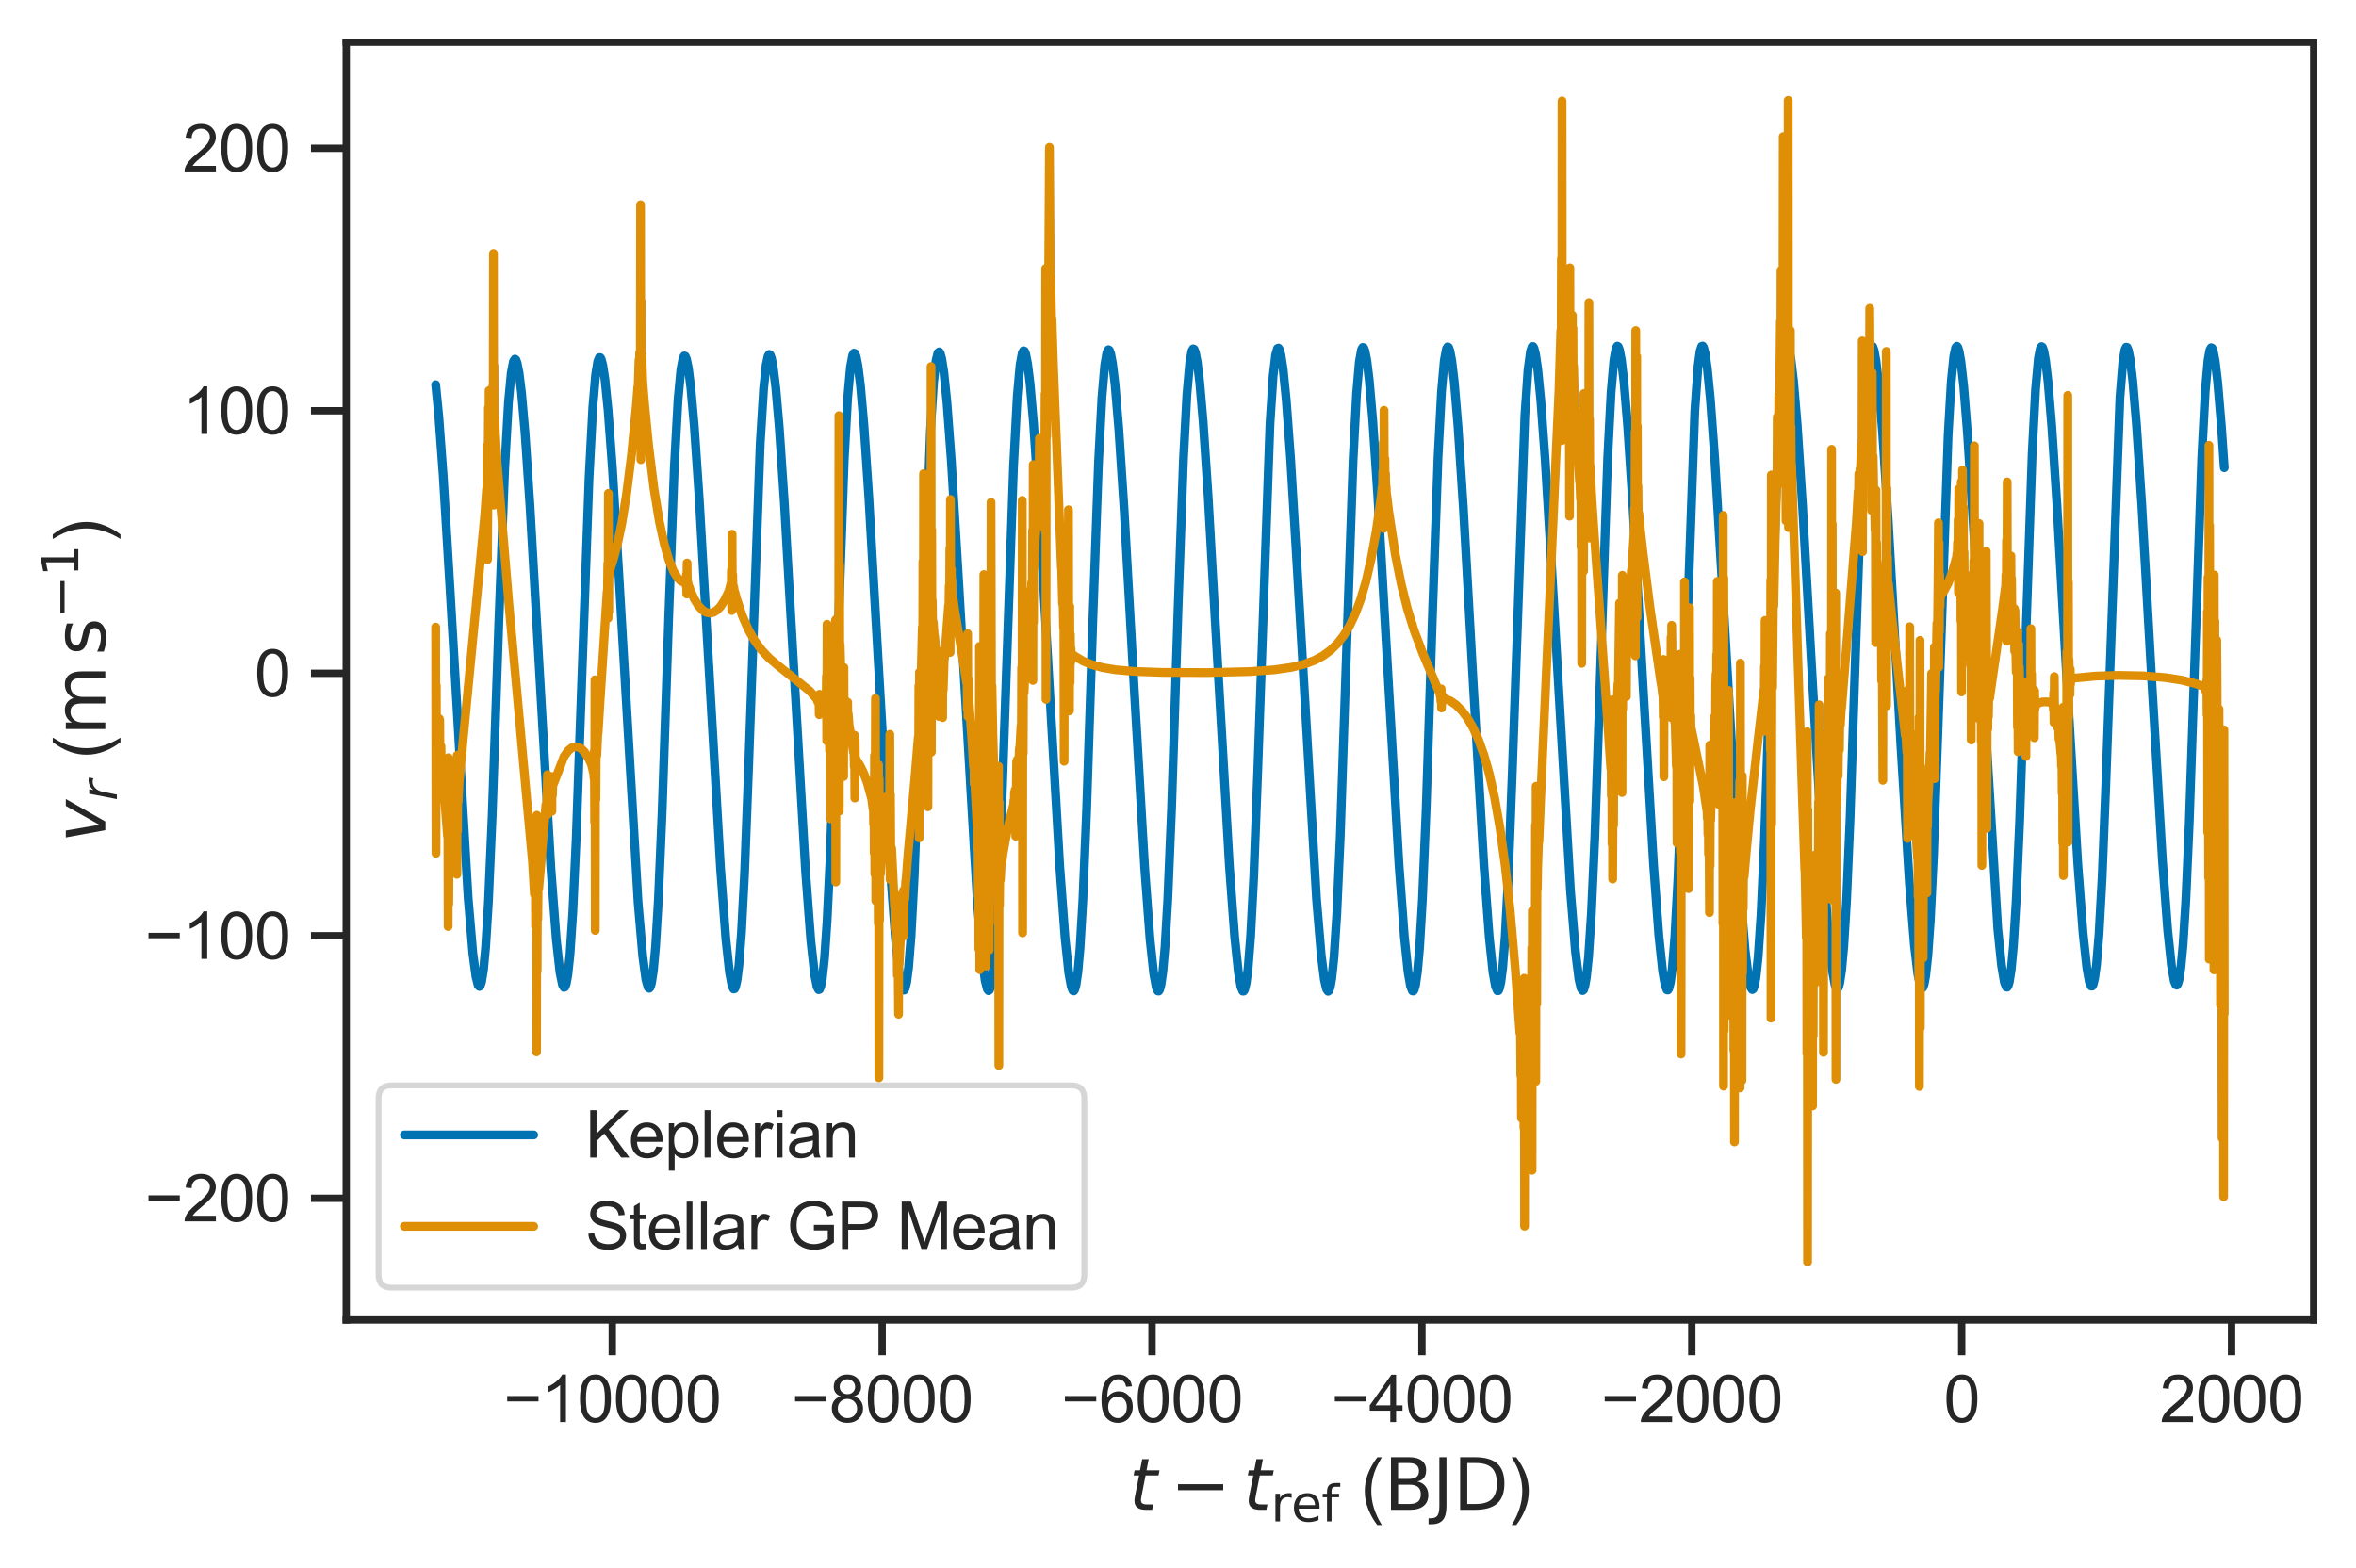 <?xml version="1.0" encoding="utf-8" standalone="no"?>
<!DOCTYPE svg PUBLIC "-//W3C//DTD SVG 1.1//EN"
  "http://www.w3.org/Graphics/SVG/1.1/DTD/svg11.dtd">
<svg height="266.8pt" version="1.1" viewBox="0 0 400.916 266.8" width="400.916pt" xmlns="http://www.w3.org/2000/svg" xmlns:xlink="http://www.w3.org/1999/xlink">
 <defs>
  <style type="text/css">*{stroke-linecap:butt;stroke-linejoin:round;}</style>
 </defs>
 <g id="figure_1">
  <g id="patch_1">
   <path d="M 0 266.8 
L 400.916 266.8 
L 400.916 0 
L 0 0 
z
" style="fill:#ffffff;"/>
  </g>
  <g id="axes_1">
   <g id="patch_2">
    <path d="M 58.916 224.64 
L 393.716 224.64 
L 393.716 7.2 
L 58.916 7.2 
z
" style="fill:#ffffff;"/>
   </g>
   <g id="matplotlib.axis_1">
    <g id="xtick_1">
     <g id="line2d_1">
      <defs>
       <path d="M 0 0 
L 0 6 
" id="mfe5948638c" style="stroke:#262626;stroke-width:1.25;"/>
      </defs>
      <g>
       <use style="fill:#262626;stroke:#262626;stroke-width:1.25;" x="104.19" xlink:href="#mfe5948638c" y="224.64"/>
      </g>
     </g>
     <g id="text_1">
      <!-- −10000 -->
      <g style="fill:#262626;" transform="translate(85.685 242.014)scale(0.11 -0.11)">
       <defs>
        <path d="M 3381 1997 
L 356 1997 
L 356 2522 
L 3381 2522 
L 3381 1997 
z
" id="ArialMT-2212" transform="scale(0.016)"/>
        <path d="M 2384 0 
L 1822 0 
L 1822 3584 
Q 1619 3391 1289 3197 
Q 959 3003 697 2906 
L 697 3450 
Q 1169 3672 1522 3987 
Q 1875 4303 2022 4600 
L 2384 4600 
L 2384 0 
z
" id="ArialMT-31" transform="scale(0.016)"/>
        <path d="M 266 2259 
Q 266 3072 433 3567 
Q 600 4063 929 4331 
Q 1259 4600 1759 4600 
Q 2128 4600 2406 4451 
Q 2684 4303 2865 4023 
Q 3047 3744 3150 3342 
Q 3253 2941 3253 2259 
Q 3253 1453 3087 958 
Q 2922 463 2592 192 
Q 2263 -78 1759 -78 
Q 1097 -78 719 397 
Q 266 969 266 2259 
z
M 844 2259 
Q 844 1131 1108 757 
Q 1372 384 1759 384 
Q 2147 384 2411 759 
Q 2675 1134 2675 2259 
Q 2675 3391 2411 3762 
Q 2147 4134 1753 4134 
Q 1366 4134 1134 3806 
Q 844 3388 844 2259 
z
" id="ArialMT-30" transform="scale(0.016)"/>
       </defs>
       <use xlink:href="#ArialMT-2212"/>
       <use x="58.398" xlink:href="#ArialMT-31"/>
       <use x="114.014" xlink:href="#ArialMT-30"/>
       <use x="169.629" xlink:href="#ArialMT-30"/>
       <use x="225.244" xlink:href="#ArialMT-30"/>
       <use x="280.859" xlink:href="#ArialMT-30"/>
      </g>
     </g>
    </g>
    <g id="xtick_2">
     <g id="line2d_2">
      <g>
       <use style="fill:#262626;stroke:#262626;stroke-width:1.25;" x="150.115" xlink:href="#mfe5948638c" y="224.64"/>
      </g>
     </g>
     <g id="text_2">
      <!-- −8000 -->
      <g style="fill:#262626;" transform="translate(134.669 242.014)scale(0.11 -0.11)">
       <defs>
        <path d="M 1131 2484 
Q 781 2613 612 2850 
Q 444 3088 444 3419 
Q 444 3919 803 4259 
Q 1163 4600 1759 4600 
Q 2359 4600 2725 4251 
Q 3091 3903 3091 3403 
Q 3091 3084 2923 2848 
Q 2756 2613 2416 2484 
Q 2838 2347 3058 2040 
Q 3278 1734 3278 1309 
Q 3278 722 2862 322 
Q 2447 -78 1769 -78 
Q 1091 -78 675 323 
Q 259 725 259 1325 
Q 259 1772 486 2073 
Q 713 2375 1131 2484 
z
M 1019 3438 
Q 1019 3113 1228 2906 
Q 1438 2700 1772 2700 
Q 2097 2700 2305 2904 
Q 2513 3109 2513 3406 
Q 2513 3716 2298 3927 
Q 2084 4138 1766 4138 
Q 1444 4138 1231 3931 
Q 1019 3725 1019 3438 
z
M 838 1322 
Q 838 1081 952 856 
Q 1066 631 1291 507 
Q 1516 384 1775 384 
Q 2178 384 2440 643 
Q 2703 903 2703 1303 
Q 2703 1709 2433 1975 
Q 2163 2241 1756 2241 
Q 1359 2241 1098 1978 
Q 838 1716 838 1322 
z
" id="ArialMT-38" transform="scale(0.016)"/>
       </defs>
       <use xlink:href="#ArialMT-2212"/>
       <use x="58.398" xlink:href="#ArialMT-38"/>
       <use x="114.014" xlink:href="#ArialMT-30"/>
       <use x="169.629" xlink:href="#ArialMT-30"/>
       <use x="225.244" xlink:href="#ArialMT-30"/>
      </g>
     </g>
    </g>
    <g id="xtick_3">
     <g id="line2d_3">
      <g>
       <use style="fill:#262626;stroke:#262626;stroke-width:1.25;" x="196.041" xlink:href="#mfe5948638c" y="224.64"/>
      </g>
     </g>
     <g id="text_3">
      <!-- −6000 -->
      <g style="fill:#262626;" transform="translate(180.594 242.014)scale(0.11 -0.11)">
       <defs>
        <path d="M 3184 3459 
L 2625 3416 
Q 2550 3747 2413 3897 
Q 2184 4138 1850 4138 
Q 1581 4138 1378 3988 
Q 1113 3794 959 3422 
Q 806 3050 800 2363 
Q 1003 2672 1297 2822 
Q 1591 2972 1913 2972 
Q 2475 2972 2870 2558 
Q 3266 2144 3266 1488 
Q 3266 1056 3080 686 
Q 2894 316 2569 119 
Q 2244 -78 1831 -78 
Q 1128 -78 684 439 
Q 241 956 241 2144 
Q 241 3472 731 4075 
Q 1159 4600 1884 4600 
Q 2425 4600 2770 4297 
Q 3116 3994 3184 3459 
z
M 888 1484 
Q 888 1194 1011 928 
Q 1134 663 1356 523 
Q 1578 384 1822 384 
Q 2178 384 2434 671 
Q 2691 959 2691 1453 
Q 2691 1928 2437 2201 
Q 2184 2475 1800 2475 
Q 1419 2475 1153 2201 
Q 888 1928 888 1484 
z
" id="ArialMT-36" transform="scale(0.016)"/>
       </defs>
       <use xlink:href="#ArialMT-2212"/>
       <use x="58.398" xlink:href="#ArialMT-36"/>
       <use x="114.014" xlink:href="#ArialMT-30"/>
       <use x="169.629" xlink:href="#ArialMT-30"/>
       <use x="225.244" xlink:href="#ArialMT-30"/>
      </g>
     </g>
    </g>
    <g id="xtick_4">
     <g id="line2d_4">
      <g>
       <use style="fill:#262626;stroke:#262626;stroke-width:1.25;" x="241.966" xlink:href="#mfe5948638c" y="224.64"/>
      </g>
     </g>
     <g id="text_4">
      <!-- −4000 -->
      <g style="fill:#262626;" transform="translate(226.52 242.014)scale(0.11 -0.11)">
       <defs>
        <path d="M 2069 0 
L 2069 1097 
L 81 1097 
L 81 1613 
L 2172 4581 
L 2631 4581 
L 2631 1613 
L 3250 1613 
L 3250 1097 
L 2631 1097 
L 2631 0 
L 2069 0 
z
M 2069 1613 
L 2069 3678 
L 634 1613 
L 2069 1613 
z
" id="ArialMT-34" transform="scale(0.016)"/>
       </defs>
       <use xlink:href="#ArialMT-2212"/>
       <use x="58.398" xlink:href="#ArialMT-34"/>
       <use x="114.014" xlink:href="#ArialMT-30"/>
       <use x="169.629" xlink:href="#ArialMT-30"/>
       <use x="225.244" xlink:href="#ArialMT-30"/>
      </g>
     </g>
    </g>
    <g id="xtick_5">
     <g id="line2d_5">
      <g>
       <use style="fill:#262626;stroke:#262626;stroke-width:1.25;" x="287.892" xlink:href="#mfe5948638c" y="224.64"/>
      </g>
     </g>
     <g id="text_5">
      <!-- −2000 -->
      <g style="fill:#262626;" transform="translate(272.446 242.014)scale(0.11 -0.11)">
       <defs>
        <path d="M 3222 541 
L 3222 0 
L 194 0 
Q 188 203 259 391 
Q 375 700 629 1000 
Q 884 1300 1366 1694 
Q 2113 2306 2375 2664 
Q 2638 3022 2638 3341 
Q 2638 3675 2398 3904 
Q 2159 4134 1775 4134 
Q 1369 4134 1125 3890 
Q 881 3647 878 3216 
L 300 3275 
Q 359 3922 746 4261 
Q 1134 4600 1788 4600 
Q 2447 4600 2831 4234 
Q 3216 3869 3216 3328 
Q 3216 3053 3103 2787 
Q 2991 2522 2730 2228 
Q 2469 1934 1863 1422 
Q 1356 997 1212 845 
Q 1069 694 975 541 
L 3222 541 
z
" id="ArialMT-32" transform="scale(0.016)"/>
       </defs>
       <use xlink:href="#ArialMT-2212"/>
       <use x="58.398" xlink:href="#ArialMT-32"/>
       <use x="114.014" xlink:href="#ArialMT-30"/>
       <use x="169.629" xlink:href="#ArialMT-30"/>
       <use x="225.244" xlink:href="#ArialMT-30"/>
      </g>
     </g>
    </g>
    <g id="xtick_6">
     <g id="line2d_6">
      <g>
       <use style="fill:#262626;stroke:#262626;stroke-width:1.25;" x="333.818" xlink:href="#mfe5948638c" y="224.64"/>
      </g>
     </g>
     <g id="text_6">
      <!-- 0 -->
      <g style="fill:#262626;" transform="translate(330.759 242.014)scale(0.11 -0.11)">
       <use xlink:href="#ArialMT-30"/>
      </g>
     </g>
    </g>
    <g id="xtick_7">
     <g id="line2d_7">
      <g>
       <use style="fill:#262626;stroke:#262626;stroke-width:1.25;" x="379.743" xlink:href="#mfe5948638c" y="224.64"/>
      </g>
     </g>
     <g id="text_7">
      <!-- 2000 -->
      <g style="fill:#262626;" transform="translate(367.509 242.014)scale(0.11 -0.11)">
       <use xlink:href="#ArialMT-32"/>
       <use x="55.615" xlink:href="#ArialMT-30"/>
       <use x="111.23" xlink:href="#ArialMT-30"/>
       <use x="166.846" xlink:href="#ArialMT-30"/>
      </g>
     </g>
    </g>
    <g id="text_8">
     <!-- $t - t_\mathrm{ref}$ ($\mathrm{BJD}$) -->
     <g style="fill:#262626;" transform="translate(192.116 256.96)scale(0.12 -0.12)">
      <defs>
       <path d="M 2706 3500 
L 2619 3053 
L 1472 3053 
L 1100 1153 
Q 1081 1047 1072 975 
Q 1063 903 1063 863 
Q 1063 663 1183 572 
Q 1303 481 1569 481 
L 2150 481 
L 2053 0 
L 1503 0 
Q 991 0 739 200 
Q 488 400 488 806 
Q 488 878 497 964 
Q 506 1050 525 1153 
L 897 3053 
L 409 3053 
L 500 3500 
L 978 3500 
L 1172 4494 
L 1747 4494 
L 1556 3500 
L 2706 3500 
z
" id="DejaVuSans-Oblique-74" transform="scale(0.016)"/>
       <path d="M 678 2272 
L 4684 2272 
L 4684 1741 
L 678 1741 
L 678 2272 
z
" id="DejaVuSans-2212" transform="scale(0.016)"/>
       <path d="M 2631 2963 
Q 2534 3019 2420 3045 
Q 2306 3072 2169 3072 
Q 1681 3072 1420 2755 
Q 1159 2438 1159 1844 
L 1159 0 
L 581 0 
L 581 3500 
L 1159 3500 
L 1159 2956 
Q 1341 3275 1631 3429 
Q 1922 3584 2338 3584 
Q 2397 3584 2469 3576 
Q 2541 3569 2628 3553 
L 2631 2963 
z
" id="DejaVuSans-72" transform="scale(0.016)"/>
       <path d="M 3597 1894 
L 3597 1613 
L 953 1613 
Q 991 1019 1311 708 
Q 1631 397 2203 397 
Q 2534 397 2845 478 
Q 3156 559 3463 722 
L 3463 178 
Q 3153 47 2828 -22 
Q 2503 -91 2169 -91 
Q 1331 -91 842 396 
Q 353 884 353 1716 
Q 353 2575 817 3079 
Q 1281 3584 2069 3584 
Q 2775 3584 3186 3129 
Q 3597 2675 3597 1894 
z
M 3022 2063 
Q 3016 2534 2758 2815 
Q 2500 3097 2075 3097 
Q 1594 3097 1305 2825 
Q 1016 2553 972 2059 
L 3022 2063 
z
" id="DejaVuSans-65" transform="scale(0.016)"/>
       <path d="M 2375 4863 
L 2375 4384 
L 1825 4384 
Q 1516 4384 1395 4259 
Q 1275 4134 1275 3809 
L 1275 3500 
L 2222 3500 
L 2222 3053 
L 1275 3053 
L 1275 0 
L 697 0 
L 697 3053 
L 147 3053 
L 147 3500 
L 697 3500 
L 697 3744 
Q 697 4328 969 4595 
Q 1241 4863 1831 4863 
L 2375 4863 
z
" id="DejaVuSans-66" transform="scale(0.016)"/>
       <path id="ArialMT-20" transform="scale(0.016)"/>
       <path d="M 1497 -1347 
Q 1031 -759 709 28 
Q 388 816 388 1659 
Q 388 2403 628 3084 
Q 909 3875 1497 4659 
L 1900 4659 
Q 1522 4009 1400 3731 
Q 1209 3300 1100 2831 
Q 966 2247 966 1656 
Q 966 153 1900 -1347 
L 1497 -1347 
z
" id="ArialMT-28" transform="scale(0.016)"/>
       <path d="M 1259 2228 
L 1259 519 
L 2272 519 
Q 2781 519 3026 730 
Q 3272 941 3272 1375 
Q 3272 1813 3026 2020 
Q 2781 2228 2272 2228 
L 1259 2228 
z
M 1259 4147 
L 1259 2741 
L 2194 2741 
Q 2656 2741 2882 2914 
Q 3109 3088 3109 3444 
Q 3109 3797 2882 3972 
Q 2656 4147 2194 4147 
L 1259 4147 
z
M 628 4666 
L 2241 4666 
Q 2963 4666 3353 4366 
Q 3744 4066 3744 3513 
Q 3744 3084 3544 2831 
Q 3344 2578 2956 2516 
Q 3422 2416 3680 2098 
Q 3938 1781 3938 1306 
Q 3938 681 3513 340 
Q 3088 0 2303 0 
L 628 0 
L 628 4666 
z
" id="DejaVuSans-42" transform="scale(0.016)"/>
       <path d="M 628 4666 
L 1259 4666 
L 1259 325 
Q 1259 -519 939 -900 
Q 619 -1281 -91 -1281 
L -331 -1281 
L -331 -750 
L -134 -750 
Q 284 -750 456 -515 
Q 628 -281 628 325 
L 628 4666 
z
" id="DejaVuSans-4a" transform="scale(0.016)"/>
       <path d="M 1259 4147 
L 1259 519 
L 2022 519 
Q 2988 519 3436 956 
Q 3884 1394 3884 2338 
Q 3884 3275 3436 3711 
Q 2988 4147 2022 4147 
L 1259 4147 
z
M 628 4666 
L 1925 4666 
Q 3281 4666 3915 4102 
Q 4550 3538 4550 2338 
Q 4550 1131 3912 565 
Q 3275 0 1925 0 
L 628 0 
L 628 4666 
z
" id="DejaVuSans-44" transform="scale(0.016)"/>
       <path d="M 791 -1347 
L 388 -1347 
Q 1322 153 1322 1656 
Q 1322 2244 1188 2822 
Q 1081 3291 891 3722 
Q 769 4003 388 4659 
L 791 4659 
Q 1378 3875 1659 3084 
Q 1900 2403 1900 1659 
Q 1900 816 1576 28 
Q 1253 -759 791 -1347 
z
" id="ArialMT-29" transform="scale(0.016)"/>
      </defs>
      <use transform="translate(0 0.094)" xlink:href="#DejaVuSans-Oblique-74"/>
      <use transform="translate(58.691 0.094)" xlink:href="#DejaVuSans-2212"/>
      <use transform="translate(161.963 0.094)" xlink:href="#DejaVuSans-Oblique-74"/>
      <use transform="translate(201.172 -16.312)scale(0.7)" xlink:href="#DejaVuSans-72"/>
      <use transform="translate(229.951 -16.312)scale(0.7)" xlink:href="#DejaVuSans-65"/>
      <use transform="translate(273.018 -16.312)scale(0.7)" xlink:href="#DejaVuSans-66"/>
      <use transform="translate(300.396 0.094)" xlink:href="#ArialMT-20"/>
      <use transform="translate(328.179 0.094)" xlink:href="#ArialMT-28"/>
      <use transform="translate(361.479 0.094)" xlink:href="#DejaVuSans-42"/>
      <use transform="translate(430.083 0.094)" xlink:href="#DejaVuSans-4a"/>
      <use transform="translate(459.575 0.094)" xlink:href="#DejaVuSans-44"/>
      <use transform="translate(536.577 0.094)" xlink:href="#ArialMT-29"/>
     </g>
    </g>
   </g>
   <g id="matplotlib.axis_2">
    <g id="ytick_1">
     <g id="line2d_8">
      <defs>
       <path d="M 0 0 
L -6 0 
" id="m3fbf8f7fe8" style="stroke:#262626;stroke-width:1.25;"/>
      </defs>
      <g>
       <use style="fill:#262626;stroke:#262626;stroke-width:1.25;" x="58.916" xlink:href="#m3fbf8f7fe8" y="203.925"/>
      </g>
     </g>
     <g id="text_9">
      <!-- −200 -->
      <g style="fill:#262626;" transform="translate(24.64 207.861)scale(0.11 -0.11)">
       <use xlink:href="#ArialMT-2212"/>
       <use x="58.398" xlink:href="#ArialMT-32"/>
       <use x="114.014" xlink:href="#ArialMT-30"/>
       <use x="169.629" xlink:href="#ArialMT-30"/>
      </g>
     </g>
    </g>
    <g id="ytick_2">
     <g id="line2d_9">
      <g>
       <use style="fill:#262626;stroke:#262626;stroke-width:1.25;" x="58.916" xlink:href="#m3fbf8f7fe8" y="159.252"/>
      </g>
     </g>
     <g id="text_10">
      <!-- −100 -->
      <g style="fill:#262626;" transform="translate(24.64 163.189)scale(0.11 -0.11)">
       <use xlink:href="#ArialMT-2212"/>
       <use x="58.398" xlink:href="#ArialMT-31"/>
       <use x="114.014" xlink:href="#ArialMT-30"/>
       <use x="169.629" xlink:href="#ArialMT-30"/>
      </g>
     </g>
    </g>
    <g id="ytick_3">
     <g id="line2d_10">
      <g>
       <use style="fill:#262626;stroke:#262626;stroke-width:1.25;" x="58.916" xlink:href="#m3fbf8f7fe8" y="114.58"/>
      </g>
     </g>
     <g id="text_11">
      <!-- 0 -->
      <g style="fill:#262626;" transform="translate(43.299 118.517)scale(0.11 -0.11)">
       <use xlink:href="#ArialMT-30"/>
      </g>
     </g>
    </g>
    <g id="ytick_4">
     <g id="line2d_11">
      <g>
       <use style="fill:#262626;stroke:#262626;stroke-width:1.25;" x="58.916" xlink:href="#m3fbf8f7fe8" y="69.908"/>
      </g>
     </g>
     <g id="text_12">
      <!-- 100 -->
      <g style="fill:#262626;" transform="translate(31.065 73.845)scale(0.11 -0.11)">
       <use xlink:href="#ArialMT-31"/>
       <use x="55.615" xlink:href="#ArialMT-30"/>
       <use x="111.23" xlink:href="#ArialMT-30"/>
      </g>
     </g>
    </g>
    <g id="ytick_5">
     <g id="line2d_12">
      <g>
       <use style="fill:#262626;stroke:#262626;stroke-width:1.25;" x="58.916" xlink:href="#m3fbf8f7fe8" y="25.236"/>
      </g>
     </g>
     <g id="text_13">
      <!-- 200 -->
      <g style="fill:#262626;" transform="translate(31.065 29.173)scale(0.11 -0.11)">
       <use xlink:href="#ArialMT-32"/>
       <use x="55.615" xlink:href="#ArialMT-30"/>
       <use x="111.23" xlink:href="#ArialMT-30"/>
      </g>
     </g>
    </g>
    <g id="text_14">
     <!-- $v_r$ ($\mathrm{m} \, \mathrm{s}^{-1}$) -->
     <g style="fill:#262626;" transform="translate(18 143.4)rotate(-90)scale(0.12 -0.12)">
      <defs>
       <path d="M 459 3500 
L 1069 3500 
L 1581 525 
L 3256 3500 
L 3866 3500 
L 1875 0 
L 1100 0 
L 459 3500 
z
" id="DejaVuSans-Oblique-76" transform="scale(0.016)"/>
       <path d="M 2853 2969 
Q 2766 3016 2653 3041 
Q 2541 3066 2413 3066 
Q 1953 3066 1609 2717 
Q 1266 2369 1153 1784 
L 800 0 
L 225 0 
L 909 3500 
L 1484 3500 
L 1375 2956 
Q 1603 3259 1920 3421 
Q 2238 3584 2597 3584 
Q 2691 3584 2781 3573 
Q 2872 3563 2963 3538 
L 2853 2969 
z
" id="DejaVuSans-Oblique-72" transform="scale(0.016)"/>
       <path d="M 3328 2828 
Q 3544 3216 3844 3400 
Q 4144 3584 4550 3584 
Q 5097 3584 5394 3201 
Q 5691 2819 5691 2113 
L 5691 0 
L 5113 0 
L 5113 2094 
Q 5113 2597 4934 2840 
Q 4756 3084 4391 3084 
Q 3944 3084 3684 2787 
Q 3425 2491 3425 1978 
L 3425 0 
L 2847 0 
L 2847 2094 
Q 2847 2600 2669 2842 
Q 2491 3084 2119 3084 
Q 1678 3084 1418 2786 
Q 1159 2488 1159 1978 
L 1159 0 
L 581 0 
L 581 3500 
L 1159 3500 
L 1159 2956 
Q 1356 3278 1631 3431 
Q 1906 3584 2284 3584 
Q 2666 3584 2933 3390 
Q 3200 3197 3328 2828 
z
" id="DejaVuSans-6d" transform="scale(0.016)"/>
       <path d="M 2834 3397 
L 2834 2853 
Q 2591 2978 2328 3040 
Q 2066 3103 1784 3103 
Q 1356 3103 1142 2972 
Q 928 2841 928 2578 
Q 928 2378 1081 2264 
Q 1234 2150 1697 2047 
L 1894 2003 
Q 2506 1872 2764 1633 
Q 3022 1394 3022 966 
Q 3022 478 2636 193 
Q 2250 -91 1575 -91 
Q 1294 -91 989 -36 
Q 684 19 347 128 
L 347 722 
Q 666 556 975 473 
Q 1284 391 1588 391 
Q 1994 391 2212 530 
Q 2431 669 2431 922 
Q 2431 1156 2273 1281 
Q 2116 1406 1581 1522 
L 1381 1569 
Q 847 1681 609 1914 
Q 372 2147 372 2553 
Q 372 3047 722 3315 
Q 1072 3584 1716 3584 
Q 2034 3584 2315 3537 
Q 2597 3491 2834 3397 
z
" id="DejaVuSans-73" transform="scale(0.016)"/>
       <path d="M 794 531 
L 1825 531 
L 1825 4091 
L 703 3866 
L 703 4441 
L 1819 4666 
L 2450 4666 
L 2450 531 
L 3481 531 
L 3481 0 
L 794 0 
L 794 531 
z
" id="DejaVuSans-31" transform="scale(0.016)"/>
      </defs>
      <use transform="translate(0 0.684)" xlink:href="#DejaVuSans-Oblique-76"/>
      <use transform="translate(59.18 -15.722)scale(0.7)" xlink:href="#DejaVuSans-Oblique-72"/>
      <use transform="translate(90.693 0.684)" xlink:href="#ArialMT-20"/>
      <use transform="translate(118.477 0.684)" xlink:href="#ArialMT-28"/>
      <use transform="translate(151.777 0.684)" xlink:href="#DejaVuSans-6d"/>
      <use transform="translate(265.425 0.684)" xlink:href="#DejaVuSans-73"/>
      <use transform="translate(318.482 38.966)scale(0.7)" xlink:href="#DejaVuSans-2212"/>
      <use transform="translate(377.134 38.966)scale(0.7)" xlink:href="#DejaVuSans-31"/>
      <use transform="translate(424.405 0.684)" xlink:href="#ArialMT-29"/>
     </g>
    </g>
   </g>
   <g id="line2d_13">
    <path clip-path="url(#p1db68dc1df)" d="M 74.134 65.467 
L 74.666 70.823 
L 75.41 80.871 
L 76.526 99.335 
L 79.662 152.82 
L 80.459 162.209 
L 80.991 166.236 
L 81.363 167.665 
L 81.576 167.882 
L 81.735 167.731 
L 81.948 167.085 
L 82.267 165.101 
L 82.639 161.155 
L 83.117 153.419 
L 83.755 138.781 
L 84.871 106.327 
L 85.881 79.767 
L 86.519 68.486 
L 86.997 63.443 
L 87.369 61.503 
L 87.635 61.106 
L 87.795 61.235 
L 88.007 61.805 
L 88.326 63.444 
L 88.751 66.907 
L 89.336 73.593 
L 90.187 86.13 
L 91.622 111.161 
L 93.748 147.803 
L 94.652 159.774 
L 95.29 165.505 
L 95.715 167.592 
L 95.981 168.043 
L 96.14 167.963 
L 96.353 167.417 
L 96.618 165.983 
L 96.99 162.484 
L 97.469 155.314 
L 98.054 142.619 
L 98.957 116.976 
L 100.233 81.437 
L 100.871 69.39 
L 101.349 63.805 
L 101.721 61.492 
L 101.987 60.859 
L 102.146 60.859 
L 102.306 61.125 
L 102.572 62.123 
L 102.944 64.563 
L 103.475 69.814 
L 104.22 79.778 
L 105.336 98.198 
L 108.578 153.505 
L 109.376 162.768 
L 109.907 166.688 
L 110.279 168.03 
L 110.492 168.192 
L 110.651 167.997 
L 110.864 167.289 
L 111.183 165.205 
L 111.555 161.124 
L 112.033 153.184 
L 112.671 138.211 
L 113.787 105.139 
L 114.744 79.569 
L 115.382 68.034 
L 115.86 62.904 
L 116.232 60.948 
L 116.445 60.574 
L 116.605 60.624 
L 116.817 61.103 
L 117.136 62.63 
L 117.561 65.982 
L 118.146 72.567 
L 118.997 85.025 
L 120.432 110.031 
L 122.611 147.716 
L 123.515 159.77 
L 124.153 165.604 
L 124.578 167.786 
L 124.844 168.308 
L 125.003 168.274 
L 125.162 167.962 
L 125.428 166.785 
L 125.747 164.219 
L 126.172 158.727 
L 126.704 148.504 
L 127.395 130.408 
L 129.362 75.552 
L 129.946 66.092 
L 130.372 62.095 
L 130.691 60.623 
L 130.903 60.316 
L 131.063 60.416 
L 131.275 60.961 
L 131.594 62.582 
L 132.019 66.046 
L 132.604 72.757 
L 133.455 85.34 
L 134.89 110.433 
L 137.069 148.065 
L 137.973 160.047 
L 138.611 165.813 
L 139.036 167.941 
L 139.302 168.426 
L 139.461 168.368 
L 139.674 167.855 
L 139.939 166.464 
L 140.312 163.022 
L 140.737 156.842 
L 141.268 145.781 
L 142.012 125.244 
L 143.66 78.262 
L 144.245 67.663 
L 144.723 62.443 
L 145.095 60.467 
L 145.308 60.096 
L 145.468 60.155 
L 145.68 60.65 
L 145.999 62.21 
L 146.424 65.613 
L 147.009 72.266 
L 147.859 84.802 
L 149.295 109.87 
L 151.474 147.603 
L 152.378 159.721 
L 153.015 165.641 
L 153.441 167.906 
L 153.707 168.491 
L 153.866 168.499 
L 154.025 168.231 
L 154.291 167.134 
L 154.61 164.671 
L 155.035 159.315 
L 155.567 149.228 
L 156.258 131.151 
L 158.331 73.281 
L 158.863 65.087 
L 159.288 61.329 
L 159.607 60.054 
L 159.819 59.881 
L 159.979 60.08 
L 160.245 60.991 
L 160.617 63.349 
L 161.148 68.54 
L 161.892 78.476 
L 163.009 96.895 
L 166.304 153.323 
L 167.101 162.739 
L 167.633 166.83 
L 168.005 168.331 
L 168.218 168.6 
L 168.377 168.492 
L 168.59 167.907 
L 168.856 166.424 
L 169.228 162.843 
L 169.706 155.527 
L 170.291 142.529 
L 171.141 117.703 
L 172.47 79.406 
L 173.108 67.377 
L 173.586 62.064 
L 173.958 60.064 
L 174.171 59.693 
L 174.331 59.757 
L 174.543 60.264 
L 174.862 61.851 
L 175.287 65.295 
L 175.872 72.005 
L 176.722 84.602 
L 178.158 109.713 
L 180.337 147.465 
L 181.241 159.628 
L 181.878 165.619 
L 182.304 167.955 
L 182.569 168.595 
L 182.729 168.64 
L 182.888 168.413 
L 183.101 167.661 
L 183.42 165.506 
L 183.792 161.333 
L 184.27 153.235 
L 184.908 137.914 
L 185.971 105.444 
L 186.928 78.803 
L 187.513 67.662 
L 187.991 62.122 
L 188.363 59.978 
L 188.629 59.512 
L 188.789 59.624 
L 189.001 60.194 
L 189.32 61.868 
L 189.745 65.416 
L 190.383 72.95 
L 191.287 86.693 
L 192.935 115.925 
L 194.795 147.789 
L 195.699 159.866 
L 196.337 165.776 
L 196.762 168.049 
L 197.028 168.646 
L 197.187 168.664 
L 197.346 168.409 
L 197.559 167.618 
L 197.878 165.403 
L 198.25 161.155 
L 198.729 152.96 
L 199.366 137.509 
L 200.483 103.201 
L 201.386 78.22 
L 201.971 67.186 
L 202.449 61.775 
L 202.821 59.743 
L 203.034 59.368 
L 203.194 59.433 
L 203.406 59.948 
L 203.725 61.553 
L 204.15 65.029 
L 204.735 71.783 
L 205.585 84.425 
L 207.074 110.526 
L 209.2 147.301 
L 210.104 159.493 
L 210.741 165.538 
L 211.167 167.933 
L 211.486 168.676 
L 211.645 168.667 
L 211.805 168.382 
L 212.07 167.26 
L 212.389 164.768 
L 212.814 159.374 
L 213.346 149.219 
L 214.037 130.948 
L 216.11 72.094 
L 216.642 63.985 
L 217.067 60.411 
L 217.386 59.314 
L 217.545 59.232 
L 217.705 59.438 
L 217.97 60.373 
L 218.343 62.782 
L 218.874 68.053 
L 219.618 78.086 
L 220.735 96.579 
L 224.03 153.01 
L 224.827 162.51 
L 225.359 166.717 
L 225.731 168.335 
L 225.997 168.702 
L 226.156 168.573 
L 226.369 167.962 
L 226.635 166.449 
L 227.007 162.83 
L 227.485 155.466 
L 228.07 142.383 
L 228.92 117.259 
L 230.249 78.338 
L 230.834 67.094 
L 231.312 61.58 
L 231.684 59.509 
L 231.897 59.124 
L 232.056 59.187 
L 232.269 59.704 
L 232.588 61.319 
L 233.013 64.816 
L 233.598 71.598 
L 234.448 84.27 
L 235.937 110.375 
L 238.063 147.113 
L 238.967 159.317 
L 239.604 165.402 
L 240.03 167.845 
L 240.349 168.637 
L 240.508 168.657 
L 240.668 168.405 
L 240.88 167.622 
L 241.199 165.427 
L 241.571 161.212 
L 242.05 153.066 
L 242.687 137.657 
L 243.751 104.81 
L 244.707 77.814 
L 245.292 66.689 
L 245.77 61.307 
L 246.142 59.345 
L 246.355 59.023 
L 246.515 59.131 
L 246.727 59.706 
L 247.046 61.402 
L 247.471 64.991 
L 248.109 72.588 
L 249.013 86.388 
L 250.714 116.576 
L 252.521 147.413 
L 253.425 159.517 
L 254.063 165.509 
L 254.488 167.88 
L 254.807 168.613 
L 254.966 168.602 
L 255.126 168.318 
L 255.391 167.202 
L 255.71 164.728 
L 256.136 159.371 
L 256.667 149.274 
L 257.358 131.047 
L 259.484 70.698 
L 260.016 62.985 
L 260.441 59.779 
L 260.707 59.012 
L 260.866 58.969 
L 261.026 59.216 
L 261.292 60.221 
L 261.664 62.725 
L 262.195 68.117 
L 262.939 78.27 
L 264.109 97.781 
L 267.245 151.582 
L 268.095 161.953 
L 268.68 166.632 
L 269.052 168.226 
L 269.318 168.582 
L 269.477 168.449 
L 269.69 167.838 
L 269.956 166.33 
L 270.328 162.732 
L 270.806 155.416 
L 271.391 142.403 
L 272.188 119.002 
L 273.57 78.072 
L 274.155 66.75 
L 274.633 61.258 
L 275.005 59.245 
L 275.218 58.905 
L 275.378 59.004 
L 275.59 59.571 
L 275.909 61.263 
L 276.334 64.855 
L 276.972 72.46 
L 277.876 86.263 
L 279.577 116.416 
L 281.384 147.189 
L 282.288 159.282 
L 282.926 165.293 
L 283.351 167.696 
L 283.67 168.467 
L 283.829 168.478 
L 283.989 168.221 
L 284.254 167.157 
L 284.573 164.757 
L 284.999 159.519 
L 285.53 149.591 
L 286.221 131.563 
L 288.4 69.911 
L 288.932 62.474 
L 289.304 59.743 
L 289.57 58.944 
L 289.729 58.888 
L 289.889 59.124 
L 290.155 60.118 
L 290.527 62.616 
L 291.058 68.006 
L 291.802 78.158 
L 292.972 97.653 
L 296.108 151.337 
L 296.958 161.7 
L 297.543 166.4 
L 297.915 168.023 
L 298.181 168.41 
L 298.34 168.3 
L 298.553 167.724 
L 298.819 166.269 
L 299.191 162.762 
L 299.669 155.587 
L 300.254 142.767 
L 301.051 119.567 
L 302.486 77.186 
L 303.071 66.131 
L 303.55 60.9 
L 303.868 59.239 
L 304.081 58.874 
L 304.241 58.958 
L 304.453 59.511 
L 304.772 61.188 
L 305.197 64.77 
L 305.835 72.367 
L 306.739 86.155 
L 308.493 117.211 
L 310.247 146.941 
L 311.151 159.009 
L 311.788 165.025 
L 312.267 167.648 
L 312.533 168.249 
L 312.692 168.279 
L 312.852 168.044 
L 313.064 167.294 
L 313.383 165.169 
L 313.755 161.071 
L 314.234 153.124 
L 314.818 139.457 
L 315.722 112.207 
L 316.891 78.022 
L 317.476 66.65 
L 317.954 61.168 
L 318.327 59.193 
L 318.539 58.883 
L 318.699 59.008 
L 318.911 59.611 
L 319.23 61.356 
L 319.709 65.563 
L 320.346 73.429 
L 321.303 88.33 
L 323.483 127.074 
L 324.918 150.313 
L 325.768 160.867 
L 326.353 165.784 
L 326.778 167.755 
L 327.044 168.165 
L 327.203 168.073 
L 327.416 167.527 
L 327.682 166.119 
L 328.054 162.695 
L 328.479 156.589 
L 329.011 145.646 
L 329.755 125.055 
L 331.509 74.08 
L 332.04 64.919 
L 332.466 60.668 
L 332.785 59.177 
L 332.997 58.921 
L 333.157 59.083 
L 333.369 59.734 
L 333.688 61.544 
L 334.167 65.831 
L 334.804 73.773 
L 335.761 88.732 
L 339.96 158.09 
L 340.598 164.306 
L 341.077 167.142 
L 341.396 167.961 
L 341.555 168.006 
L 341.715 167.789 
L 341.927 167.068 
L 342.246 165.001 
L 342.618 160.991 
L 343.097 153.19 
L 343.681 139.736 
L 344.585 112.775 
L 345.807 77.283 
L 346.392 66.2 
L 346.871 60.971 
L 347.189 59.33 
L 347.402 58.984 
L 347.562 59.085 
L 347.774 59.662 
L 348.093 61.376 
L 348.518 65.003 
L 349.156 72.651 
L 350.06 86.465 
L 351.867 118.385 
L 353.568 146.923 
L 354.472 158.826 
L 355.11 164.721 
L 355.535 167.069 
L 355.854 167.818 
L 356.013 167.826 
L 356.173 167.572 
L 356.438 166.528 
L 356.757 164.181 
L 357.183 159.067 
L 357.714 149.386 
L 358.352 133.31 
L 360.744 67.63 
L 361.222 61.759 
L 361.594 59.523 
L 361.807 59.084 
L 361.966 59.121 
L 362.179 59.62 
L 362.498 61.233 
L 362.923 64.752 
L 363.561 72.281 
L 364.465 85.99 
L 366.219 116.868 
L 367.973 146.376 
L 368.877 158.35 
L 369.514 164.338 
L 369.993 166.976 
L 370.259 167.606 
L 370.418 167.662 
L 370.578 167.459 
L 370.79 166.762 
L 371.109 164.745 
L 371.481 160.817 
L 371.96 153.159 
L 372.544 139.931 
L 373.395 114.998 
L 374.67 77.886 
L 375.255 66.65 
L 375.734 61.286 
L 376.052 59.567 
L 376.265 59.177 
L 376.425 59.248 
L 376.637 59.79 
L 376.956 61.461 
L 377.381 65.043 
L 378.019 72.64 
L 378.498 79.594 
L 378.498 79.594 
" style="fill:none;stroke:#0173b2;stroke-linecap:round;stroke-width:1.5;"/>
   </g>
   <g id="line2d_14">
    <path clip-path="url(#p1db68dc1df)" d="M 74.134 106.719 
L 74.187 145.216 
L 74.24 116.638 
L 74.293 128.677 
L 74.347 125.212 
L 74.4 124.966 
L 74.453 126.145 
L 74.506 125.48 
L 74.559 124.826 
L 74.612 127.297 
L 74.666 122.755 
L 74.719 129.165 
L 74.772 122.329 
L 74.825 122.551 
L 74.878 130.193 
L 74.984 129.779 
L 75.038 126.981 
L 75.091 129.622 
L 75.144 129.131 
L 75.41 132.583 
L 76.154 142.309 
L 76.207 138.011 
L 76.26 157.676 
L 76.313 128.951 
L 76.366 153.849 
L 76.473 137.957 
L 76.526 145.603 
L 76.579 136.892 
L 76.632 142.147 
L 76.739 138.21 
L 76.792 139.913 
L 76.845 134.474 
L 76.898 140.842 
L 77.004 132.487 
L 77.057 140.215 
L 77.111 132.996 
L 77.164 138.662 
L 77.217 134.97 
L 77.27 137.494 
L 77.376 137.47 
L 77.43 135.912 
L 77.483 138.314 
L 77.536 135.387 
L 77.589 138.947 
L 77.642 136.673 
L 77.695 134.812 
L 77.748 148.792 
L 77.802 128.534 
L 77.855 141.427 
L 77.908 132.552 
L 77.961 136.491 
L 78.121 133.161 
L 79.024 123.641 
L 82.479 87.733 
L 82.798 83.225 
L 82.851 85.211 
L 82.904 75.78 
L 82.958 95.245 
L 83.117 69.373 
L 83.17 84.585 
L 83.223 66.468 
L 83.277 69.296 
L 83.33 79.608 
L 83.383 67.809 
L 83.436 76.801 
L 83.489 69.792 
L 83.595 70.31 
L 83.649 72.838 
L 83.702 69.673 
L 83.755 71.69 
L 83.808 70.711 
L 83.861 65.741 
L 83.914 81.33 
L 83.968 43.126 
L 84.021 85.964 
L 84.074 62.218 
L 84.127 75.867 
L 84.18 70.944 
L 84.34 74.649 
L 84.605 78.847 
L 86.572 102.554 
L 90.612 146.677 
L 90.931 152.161 
L 90.984 150.021 
L 91.09 149.883 
L 91.143 157.66 
L 91.25 150.381 
L 91.303 179.013 
L 91.356 138.741 
L 91.409 165.293 
L 91.462 147.863 
L 91.516 156.4 
L 91.569 151.219 
L 91.675 151.22 
L 92.313 143.833 
L 92.898 136.947 
L 92.951 138.601 
L 93.11 134.749 
L 93.163 131.845 
L 93.216 138.612 
L 93.27 132.867 
L 93.323 136.758 
L 93.376 134.186 
L 93.429 135.559 
L 93.482 134.688 
L 93.535 135.103 
L 93.589 134.679 
L 93.642 134.979 
L 93.695 134.595 
L 93.748 134.674 
L 93.801 135.162 
L 93.854 133.066 
L 93.907 138.071 
L 93.961 132.156 
L 94.014 135.342 
L 94.067 133.328 
L 94.173 133.458 
L 95.981 128.74 
L 96.672 127.777 
L 97.309 127.255 
L 97.841 127.074 
L 98.372 127.124 
L 98.904 127.406 
L 99.489 127.995 
L 100.127 128.996 
L 100.658 130.098 
L 100.818 130.795 
L 100.871 130.331 
L 100.924 131.277 
L 100.977 130.588 
L 101.083 132.434 
L 101.137 127.814 
L 101.19 139.913 
L 101.243 115.685 
L 101.296 158.35 
L 101.349 117.823 
L 101.402 136.094 
L 101.455 127.826 
L 101.562 128.569 
L 101.721 124.934 
L 101.774 124.779 
L 102.093 119.599 
L 103.316 100.656 
L 103.369 100.962 
L 103.422 95.902 
L 103.475 105.208 
L 103.528 83.968 
L 103.582 104.128 
L 103.635 94.081 
L 103.688 98.003 
L 103.794 96.459 
L 103.847 97.003 
L 104.007 96.108 
L 104.06 96.166 
L 104.379 95.154 
L 105.07 92.621 
L 105.814 89.063 
L 106.611 84.147 
L 107.462 77.394 
L 108.312 68.712 
L 108.525 65.871 
L 108.578 66.118 
L 108.738 61.243 
L 108.791 65.422 
L 108.844 60.044 
L 108.897 60.464 
L 108.95 69.134 
L 109.003 34.843 
L 109.057 78.228 
L 109.11 51.236 
L 109.163 68.065 
L 109.216 60.39 
L 109.376 65.012 
L 109.694 68.851 
L 110.385 75.926 
L 111.289 83.2 
L 112.193 88.717 
L 113.043 92.621 
L 113.841 95.341 
L 114.585 97.168 
L 115.276 98.307 
L 115.86 98.875 
L 116.392 99.097 
L 116.605 99.064 
L 116.658 99.177 
L 116.711 98.765 
L 116.764 99.695 
L 116.817 97.798 
L 116.87 101.1 
L 116.923 95.807 
L 116.977 100.337 
L 117.03 98.995 
L 117.083 99.292 
L 117.242 100.048 
L 117.296 99.9 
L 117.508 100.554 
L 118.146 101.949 
L 118.89 103.131 
L 119.581 103.856 
L 120.219 104.231 
L 120.804 104.337 
L 121.388 104.218 
L 121.973 103.87 
L 122.611 103.214 
L 123.302 102.148 
L 124.046 100.579 
L 124.365 99.343 
L 124.418 100.57 
L 124.471 96.952 
L 124.525 103.903 
L 124.578 90.912 
L 124.631 103.279 
L 124.684 97.78 
L 124.737 100.103 
L 124.844 99.816 
L 125.003 100.824 
L 125.056 100.795 
L 125.322 101.818 
L 126.332 104.82 
L 127.342 107.126 
L 128.405 109.003 
L 129.521 110.535 
L 130.797 111.907 
L 132.338 113.228 
L 137.813 117.604 
L 138.983 118.965 
L 139.142 119.411 
L 139.195 119.092 
L 139.248 119.551 
L 139.302 119.521 
L 139.355 118.869 
L 139.408 121.63 
L 139.461 118.155 
L 139.514 120.345 
L 139.567 119.002 
L 139.621 119.642 
L 139.674 119.297 
L 139.78 119.316 
L 140.046 119.124 
L 140.205 119.115 
L 140.312 119.146 
L 140.365 118.769 
L 140.418 119.099 
L 140.471 118.929 
L 140.524 118.348 
L 140.577 120.513 
L 140.63 115.083 
L 140.684 126.079 
L 140.737 106.24 
L 140.79 125.286 
L 140.843 117.878 
L 140.896 120.717 
L 140.949 122.316 
L 141.003 120.07 
L 141.109 119.776 
L 141.162 127.748 
L 141.215 121.168 
L 141.268 124.862 
L 141.321 139.345 
L 141.375 113.771 
L 141.428 126.694 
L 141.534 123.203 
L 141.587 124.698 
L 141.64 123.004 
L 141.694 123.958 
L 141.8 123.208 
L 141.853 123.37 
L 141.959 122.514 
L 142.012 124.509 
L 142.066 118.292 
L 142.119 131.748 
L 142.172 105.551 
L 142.225 150.099 
L 142.278 105.392 
L 142.331 126.841 
L 142.385 115.837 
L 142.438 119.312 
L 142.65 108.385 
L 142.703 129.106 
L 142.757 70.739 
L 142.81 138.026 
L 142.863 96.065 
L 142.916 121.223 
L 142.969 109.741 
L 143.129 115.956 
L 143.288 118.661 
L 143.341 117.193 
L 143.448 120.551 
L 143.501 115.285 
L 143.554 132.166 
L 143.607 113.605 
L 143.66 125.352 
L 143.713 118.918 
L 143.767 122.206 
L 143.82 121.04 
L 143.873 121.335 
L 143.926 121.77 
L 143.979 121.224 
L 144.032 122.123 
L 144.086 121.402 
L 144.192 122.67 
L 144.245 119.511 
L 144.298 124.275 
L 144.351 121.511 
L 144.511 123.681 
L 144.564 123.761 
L 145.255 128.096 
L 145.308 127.384 
L 145.361 130.454 
L 145.414 125.117 
L 145.468 135.813 
L 145.521 126.005 
L 145.574 130.706 
L 145.627 129.005 
L 145.84 129.754 
L 145.893 129.542 
L 145.946 129.782 
L 145.999 129.744 
L 146.318 130.244 
L 146.903 131.385 
L 147.594 133.26 
L 148.338 135.96 
L 148.55 137.645 
L 148.604 135.671 
L 148.657 140.243 
L 148.71 132.921 
L 148.763 145.177 
L 148.816 128.571 
L 148.869 148.739 
L 148.923 138.172 
L 148.976 118.841 
L 149.029 153.298 
L 149.082 131.679 
L 149.135 146.134 
L 149.188 140.464 
L 149.348 146.741 
L 149.401 143.005 
L 149.454 157.154 
L 149.507 130.144 
L 149.56 183.431 
L 149.614 132.577 
L 149.667 156.637 
L 149.72 146.46 
L 149.826 148.722 
L 149.986 146.132 
L 150.039 146.559 
L 150.251 144.708 
L 150.836 140.74 
L 150.889 141.181 
L 150.942 139.017 
L 150.996 142.525 
L 151.049 135.404 
L 151.102 142.275 
L 151.155 137.48 
L 151.261 137.824 
L 151.368 142.785 
L 151.421 124.965 
L 151.474 149.694 
L 151.527 135.243 
L 151.58 144.988 
L 151.687 144.247 
L 151.74 144.501 
L 152.218 154.326 
L 152.271 152.043 
L 152.324 158.163 
L 152.378 154.899 
L 152.59 161.204 
L 152.643 157.092 
L 152.697 165.973 
L 152.75 155.059 
L 152.909 172.613 
L 152.962 157.911 
L 153.015 164.07 
L 153.175 160.672 
L 153.388 158.332 
L 153.653 154.644 
L 153.707 157.467 
L 153.76 151.52 
L 153.813 159.274 
L 153.866 152.508 
L 153.972 152.945 
L 154.132 149.871 
L 154.185 149.718 
L 154.504 145.484 
L 155.726 131.938 
L 156.258 125.472 
L 156.311 130.085 
L 156.364 116.723 
L 156.417 142.606 
L 156.471 114.394 
L 156.524 126.705 
L 156.577 119.104 
L 156.63 119.794 
L 156.949 106.724 
L 157.002 116.65 
L 157.055 95.542 
L 157.108 124.906 
L 157.162 80.617 
L 157.215 104.669 
L 157.268 111.517 
L 157.321 99.967 
L 157.374 112.428 
L 157.427 104.453 
L 157.48 110.743 
L 157.534 108.558 
L 157.587 110.484 
L 157.64 110.913 
L 157.693 112.258 
L 157.746 110.496 
L 157.799 118.235 
L 157.853 103.662 
L 157.906 137.307 
L 157.959 104.733 
L 158.012 115.185 
L 158.065 110.586 
L 158.118 110.293 
L 158.331 97.474 
L 158.384 124.869 
L 158.437 62.37 
L 158.49 127.995 
L 158.544 90.189 
L 158.597 110.824 
L 158.65 102.18 
L 158.703 105.916 
L 158.756 105.974 
L 158.809 105.857 
L 158.969 107.977 
L 159.022 108.136 
L 159.341 111.265 
L 159.394 111.505 
L 159.554 113.779 
L 159.607 112.777 
L 159.66 114.793 
L 159.713 114.554 
L 159.766 113.039 
L 159.819 121.941 
L 159.872 110.913 
L 159.926 118.468 
L 159.979 113.95 
L 160.032 116.839 
L 160.138 117.006 
L 160.191 114.525 
L 160.245 118.062 
L 160.298 114.103 
L 160.351 117.418 
L 160.404 122.133 
L 160.457 111.268 
L 160.51 117.455 
L 160.67 112.548 
L 160.776 111.532 
L 161.414 103.048 
L 161.467 103.886 
L 161.52 99.749 
L 161.573 105.793 
L 161.627 93.368 
L 161.68 111.037 
L 161.733 84.981 
L 161.786 101.142 
L 161.839 101.991 
L 161.892 96.83 
L 161.945 103.293 
L 161.999 98.731 
L 162.052 102.495 
L 162.158 102.282 
L 162.211 102.036 
L 162.477 103.933 
L 163.593 110.577 
L 164.497 116.246 
L 164.55 113.854 
L 164.603 120.69 
L 164.656 107.829 
L 164.71 121.951 
L 164.763 115.497 
L 164.922 119.794 
L 165.347 125.372 
L 165.666 130.529 
L 165.719 128.794 
L 165.773 133.371 
L 165.826 128.699 
L 165.879 133.138 
L 166.251 140.171 
L 166.304 138.74 
L 166.357 144.595 
L 166.41 136.648 
L 166.464 152.566 
L 166.517 131.197 
L 166.57 161.485 
L 166.623 159.556 
L 166.676 110.012 
L 166.729 165.019 
L 166.783 153.85 
L 166.836 131.538 
L 166.942 132.585 
L 166.995 143.279 
L 167.155 119.702 
L 167.208 144.695 
L 167.261 117.532 
L 167.314 140.742 
L 167.367 125.217 
L 167.42 97.781 
L 167.474 152.784 
L 167.527 119.441 
L 167.633 142.973 
L 167.686 124.012 
L 167.792 164.41 
L 167.846 117.517 
L 167.899 145.306 
L 167.952 124.012 
L 168.005 142.241 
L 168.111 115.417 
L 168.165 148.173 
L 168.218 127.048 
L 168.271 130.112 
L 168.324 161.704 
L 168.377 131.747 
L 168.43 132.579 
L 168.484 124.619 
L 168.537 127.439 
L 168.59 143.437 
L 168.643 85.484 
L 168.696 107.047 
L 168.749 126.612 
L 168.802 116.736 
L 168.962 125.079 
L 169.281 135.498 
L 169.334 133.051 
L 169.493 139.215 
L 169.547 139.189 
L 169.759 146.407 
L 169.812 141.832 
L 169.866 157.142 
L 169.919 130.416 
L 169.972 181.321 
L 170.025 136.523 
L 170.078 154.077 
L 170.131 148.67 
L 170.184 147.477 
L 170.238 149.766 
L 170.397 146.558 
L 170.45 147.099 
L 170.663 145.378 
L 171.407 141.261 
L 172.151 138.24 
L 172.417 137.166 
L 172.47 137.741 
L 172.523 136.248 
L 172.576 138.351 
L 172.63 134.836 
L 172.683 139.122 
L 172.736 134.431 
L 172.789 136.401 
L 172.842 142.31 
L 173.002 129.609 
L 173.055 137.974 
L 173.108 129.293 
L 173.161 134.277 
L 173.214 129.891 
L 173.267 131.233 
L 173.48 127.287 
L 173.533 127.396 
L 173.746 123.489 
L 173.799 126.613 
L 173.852 113.601 
L 173.905 141.271 
L 173.958 85.144 
L 174.012 158.76 
L 174.065 100.938 
L 174.118 128.218 
L 174.171 115.851 
L 174.224 117.908 
L 174.277 117.837 
L 174.437 113.718 
L 174.49 113.91 
L 174.703 110.007 
L 174.756 109.48 
L 174.809 107.246 
L 174.862 109.701 
L 175.022 101.901 
L 175.075 106.897 
L 175.128 102.836 
L 175.181 104.392 
L 175.234 102.707 
L 175.287 102.912 
L 175.447 100.271 
L 175.5 101.397 
L 175.553 99.16 
L 175.606 99.279 
L 175.659 101.495 
L 175.713 90.269 
L 175.766 115.796 
L 175.819 79.07 
L 175.872 105.906 
L 175.925 89.926 
L 175.978 96.554 
L 176.138 92.26 
L 176.404 87.98 
L 176.457 87.603 
L 176.616 83.223 
L 176.669 86.644 
L 176.829 79.498 
L 176.882 74.575 
L 176.935 89.549 
L 176.988 74.74 
L 177.041 83.949 
L 177.095 78.057 
L 177.148 80.689 
L 177.201 79.025 
L 177.254 79.165 
L 177.679 76.078 
L 177.732 74.873 
L 177.786 78.687 
L 177.839 67.047 
L 177.892 90.526 
L 177.945 45.692 
L 177.998 119.025 
L 178.051 51.875 
L 178.104 74.276 
L 178.158 66.345 
L 178.317 52.815 
L 178.37 59.326 
L 178.583 25.071 
L 178.742 47.74 
L 178.796 46.969 
L 178.955 54.69 
L 179.008 54.187 
L 179.274 62.35 
L 180.603 96.334 
L 180.656 96.871 
L 180.815 102.763 
L 180.869 100.657 
L 180.975 106.787 
L 181.028 97.559 
L 181.081 129.555 
L 181.134 92.598 
L 181.187 115.796 
L 181.241 102.817 
L 181.294 109.435 
L 181.347 106.511 
L 181.4 107.801 
L 181.453 107.194 
L 181.506 107.775 
L 181.613 107.084 
L 181.666 109.704 
L 181.719 102.194 
L 181.772 119.084 
L 181.825 86.756 
L 181.878 115.44 
L 181.932 110.494 
L 181.985 120.966 
L 182.038 103.183 
L 182.091 116.217 
L 182.144 107.947 
L 182.197 112.771 
L 182.251 110.368 
L 182.304 111.493 
L 182.357 111.176 
L 182.41 111.253 
L 182.569 111.448 
L 182.676 111.507 
L 182.995 111.727 
L 184.324 112.511 
L 185.812 113.122 
L 187.619 113.613 
L 189.905 113.99 
L 193.041 114.263 
L 197.772 114.43 
L 205.479 114.46 
L 212.655 114.29 
L 216.907 113.983 
L 219.778 113.564 
L 221.957 113.027 
L 223.711 112.367 
L 225.146 111.596 
L 226.422 110.66 
L 227.591 109.517 
L 228.655 108.158 
L 229.665 106.492 
L 230.621 104.473 
L 231.525 102.053 
L 232.429 98.99 
L 233.332 95.093 
L 234.183 90.443 
L 235.033 84.511 
L 235.193 82.833 
L 235.246 83.935 
L 235.299 80.243 
L 235.352 85.838 
L 235.405 75.283 
L 235.458 89.934 
L 235.512 69.824 
L 235.565 80.289 
L 235.618 84.472 
L 235.671 78.071 
L 235.724 85.033 
L 235.777 80.608 
L 235.83 84.299 
L 235.884 82.833 
L 235.937 84.313 
L 235.99 84.261 
L 236.309 86.939 
L 237.425 94.278 
L 238.435 99.382 
L 239.498 103.632 
L 240.668 107.385 
L 242.05 111.041 
L 244.973 117.958 
L 245.026 117.928 
L 245.079 118.451 
L 245.133 117.792 
L 245.186 119.338 
L 245.239 117.23 
L 245.292 120.484 
L 245.345 118.565 
L 245.398 118.474 
L 245.451 119.199 
L 245.505 118.439 
L 245.558 119.061 
L 245.611 118.659 
L 245.664 118.921 
L 245.717 118.799 
L 245.877 118.89 
L 246.833 119.303 
L 247.79 119.973 
L 248.747 120.921 
L 249.704 122.187 
L 250.661 123.833 
L 251.617 125.949 
L 252.521 128.485 
L 253.425 131.681 
L 254.328 135.714 
L 255.232 140.817 
L 256.136 147.297 
L 256.986 155.015 
L 257.837 164.754 
L 258.634 175.773 
L 258.74 175.658 
L 258.793 183.022 
L 258.846 173.036 
L 258.9 190.282 
L 258.953 178.541 
L 259.059 183.595 
L 259.112 180.249 
L 259.165 184.159 
L 259.219 182.772 
L 259.272 180.848 
L 259.325 191.953 
L 259.378 166.484 
L 259.431 208.675 
L 259.484 171.189 
L 259.537 191.882 
L 259.591 182.457 
L 259.697 186.982 
L 259.75 182.036 
L 259.803 188.758 
L 259.856 182.617 
L 259.91 184.103 
L 259.963 198.587 
L 260.016 173.813 
L 260.069 190.291 
L 260.122 178.325 
L 260.175 183.698 
L 260.335 179.546 
L 260.547 174.17 
L 260.601 180.817 
L 260.654 161.301 
L 260.707 199.168 
L 260.76 154.984 
L 260.813 181.406 
L 260.866 160.968 
L 260.919 170.213 
L 261.079 163.024 
L 261.132 162.142 
L 261.185 156.308 
L 261.238 166.895 
L 261.292 140.45 
L 261.345 184.029 
L 261.398 133.809 
L 261.451 141.318 
L 261.504 170.838 
L 261.557 141.517 
L 261.61 151.217 
L 261.664 147.665 
L 261.823 142.838 
L 261.876 143.231 
L 262.142 136.569 
L 265.278 66.592 
L 265.597 56.251 
L 265.65 61.976 
L 265.703 44.018 
L 265.757 75.002 
L 265.81 17.174 
L 265.863 68.707 
L 265.916 47.281 
L 265.969 52.749 
L 266.022 55.832 
L 266.075 49.794 
L 266.129 56.426 
L 266.182 53.117 
L 266.235 47.29 
L 266.288 60.159 
L 266.341 51.662 
L 266.394 58.425 
L 266.501 58.141 
L 266.554 57.674 
L 266.713 62.036 
L 266.766 57.057 
L 266.82 66.852 
L 266.873 53.9 
L 266.926 71.564 
L 266.979 55.956 
L 267.032 57.488 
L 267.085 87.849 
L 267.139 45.579 
L 267.192 75.937 
L 267.245 57.137 
L 267.298 64.444 
L 267.351 65.374 
L 267.404 56.208 
L 267.457 70.134 
L 267.564 53.653 
L 267.617 71.795 
L 267.67 55.87 
L 267.723 69.772 
L 267.776 62.291 
L 267.936 68.597 
L 268.042 70.017 
L 268.786 81.987 
L 268.84 81.992 
L 268.946 84.943 
L 268.999 81.207 
L 269.052 93.122 
L 269.105 70.968 
L 269.158 112.891 
L 269.212 73.933 
L 269.265 90.632 
L 269.318 83.58 
L 269.371 86.808 
L 269.424 78.199 
L 269.477 97.197 
L 269.531 66.97 
L 269.584 91.472 
L 269.637 77.177 
L 269.69 83.516 
L 269.796 80.412 
L 269.849 80.795 
L 270.009 77.771 
L 270.115 78.965 
L 270.168 72.448 
L 270.222 82.121 
L 270.275 69.703 
L 270.328 90.242 
L 270.381 51.494 
L 270.434 91.561 
L 270.487 71.329 
L 270.54 82.112 
L 270.594 79.308 
L 270.647 80.822 
L 270.913 85.322 
L 271.285 90.844 
L 273.039 115.176 
L 274.102 130.779 
L 274.155 128.227 
L 274.208 135.461 
L 274.261 124.847 
L 274.314 143.614 
L 274.368 119.116 
L 274.421 149.603 
L 274.474 140.194 
L 274.527 123.535 
L 274.58 140.43 
L 274.633 124.578 
L 274.687 133.856 
L 274.74 126.351 
L 274.793 128.935 
L 274.952 124.465 
L 275.324 116.353 
L 275.378 117.63 
L 275.59 102.644 
L 275.643 119.748 
L 275.75 118.221 
L 275.803 107.185 
L 275.856 117.975 
L 275.962 103.149 
L 276.015 134.877 
L 276.069 97.897 
L 276.122 120.659 
L 276.281 105.787 
L 276.334 114.794 
L 276.387 107.723 
L 276.441 112.297 
L 276.494 109.395 
L 276.547 111.221 
L 276.6 109.039 
L 276.653 112.734 
L 276.706 105.303 
L 276.76 118.551 
L 276.813 107.842 
L 276.866 108.977 
L 276.919 108.322 
L 277.132 105.162 
L 277.61 97.042 
L 277.663 99.622 
L 277.823 94.44 
L 278.088 90.584 
L 278.142 86.547 
L 278.195 94.671 
L 278.248 73.456 
L 278.301 111.611 
L 278.354 56.251 
L 278.407 99.025 
L 278.514 60.664 
L 278.567 105.094 
L 278.62 72.511 
L 278.673 92.131 
L 278.726 82.743 
L 278.779 87.719 
L 278.886 87.392 
L 279.152 90.191 
L 279.577 93.943 
L 280.799 103.574 
L 282.66 116.378 
L 282.713 116.436 
L 282.926 118.267 
L 282.979 117.185 
L 283.032 122.012 
L 283.085 112.229 
L 283.138 132.194 
L 283.191 112.493 
L 283.244 122.159 
L 283.298 117.718 
L 283.351 118.749 
L 283.404 118.611 
L 283.563 117.545 
L 283.617 117.641 
L 283.882 116.415 
L 284.042 115.725 
L 284.095 115.886 
L 284.148 114.708 
L 284.201 116.563 
L 284.254 112.447 
L 284.308 118.896 
L 284.361 108.43 
L 284.414 122.149 
L 284.467 106.416 
L 284.52 109.535 
L 284.573 121.718 
L 284.68 121.072 
L 284.733 115.614 
L 284.786 120.454 
L 284.839 119.087 
L 284.999 122.962 
L 285.052 123.135 
L 285.264 130.417 
L 285.317 120.654 
L 285.371 143.469 
L 285.424 121.003 
L 285.477 133.901 
L 285.53 127.397 
L 285.583 131.508 
L 285.636 129.217 
L 285.796 136.503 
L 285.849 111.344 
L 285.902 134.817 
L 285.955 145.032 
L 286.008 112.512 
L 286.062 179.381 
L 286.115 128.051 
L 286.168 138.945 
L 286.221 136.478 
L 286.434 127.007 
L 286.487 138.119 
L 286.54 113.714 
L 286.593 150.058 
L 286.646 99.015 
L 286.699 134.385 
L 286.806 119.189 
L 286.859 131.674 
L 286.912 121.099 
L 286.965 127.781 
L 287.018 124.161 
L 287.178 125.501 
L 287.284 116.555 
L 287.337 151.239 
L 287.39 115.592 
L 287.444 130.531 
L 287.497 103.425 
L 287.55 136.357 
L 287.603 115.407 
L 287.656 127.847 
L 287.709 121.742 
L 287.763 124.72 
L 287.816 124.024 
L 289.836 133.795 
L 290.42 137.728 
L 290.473 137.391 
L 290.527 139.253 
L 290.58 136.823 
L 290.633 141.984 
L 290.686 135.025 
L 290.739 145.362 
L 290.792 134.786 
L 290.899 155.31 
L 290.952 126.799 
L 291.005 147.346 
L 291.058 131.737 
L 291.111 139.578 
L 291.271 133.139 
L 291.59 127.923 
L 291.749 121.984 
L 291.802 127.721 
L 291.909 127.941 
L 291.962 116.639 
L 292.015 114.699 
L 292.068 127.639 
L 292.121 111.408 
L 292.174 131.052 
L 292.228 98.936 
L 292.281 133.782 
L 292.334 112.836 
L 292.387 125.322 
L 292.493 117.545 
L 292.546 136.941 
L 292.6 118.508 
L 292.653 125.828 
L 292.706 110.844 
L 292.759 134.285 
L 292.812 120.863 
L 292.865 128.747 
L 292.919 127.559 
L 292.972 127.92 
L 293.025 129.33 
L 293.078 134.294 
L 293.131 119.678 
L 293.184 157.18 
L 293.238 87.711 
L 293.291 184.853 
L 293.344 98.329 
L 293.397 175.399 
L 293.45 120.02 
L 293.503 143.885 
L 293.556 140.509 
L 293.61 139.766 
L 293.663 136.779 
L 293.716 152.101 
L 293.769 120.286 
L 293.822 172.901 
L 293.875 127.963 
L 293.929 145.633 
L 293.982 139.299 
L 294.035 138.59 
L 294.088 141.786 
L 294.141 117.491 
L 294.194 148.45 
L 294.247 141.219 
L 294.301 140.078 
L 294.354 152.466 
L 294.407 139.196 
L 294.513 162.41 
L 294.566 142.54 
L 294.62 160.734 
L 294.673 148.308 
L 294.726 161.657 
L 294.779 152.649 
L 294.832 160.083 
L 294.885 154.676 
L 294.938 165.359 
L 294.992 149.273 
L 295.045 178.765 
L 295.098 136.597 
L 295.151 194.335 
L 295.204 152.197 
L 295.311 172.458 
L 295.364 155.219 
L 295.47 155.678 
L 295.523 156.872 
L 295.736 149.545 
L 295.789 149.275 
L 296.055 132.875 
L 296.108 185.153 
L 296.161 112.851 
L 296.214 167.954 
L 296.267 142.779 
L 296.374 143.914 
L 296.427 183.883 
L 296.48 132.025 
L 296.533 165.539 
L 296.586 144.447 
L 296.639 154.675 
L 296.693 148.949 
L 296.799 149.188 
L 297.118 145.432 
L 297.862 137.564 
L 299.138 126.171 
L 300.148 117.455 
L 300.201 120.056 
L 300.254 113.378 
L 300.307 124.429 
L 300.36 105.58 
L 300.413 121.55 
L 300.467 115.909 
L 300.52 117.191 
L 300.626 117.155 
L 300.679 118.7 
L 300.732 117.906 
L 300.892 119.699 
L 300.945 118.282 
L 300.998 121.162 
L 301.051 117.468 
L 301.104 122.916 
L 301.158 117.666 
L 301.264 127.638 
L 301.317 98.732 
L 301.37 173.271 
L 301.423 80.832 
L 301.476 140.364 
L 301.53 105.111 
L 301.583 106.632 
L 301.636 117.02 
L 301.795 99.733 
L 301.849 103.142 
L 302.061 92.814 
L 302.327 82.136 
L 302.38 82.791 
L 302.433 70.943 
L 302.486 81.571 
L 302.54 73.482 
L 302.646 74.039 
L 302.699 67.215 
L 302.752 74.863 
L 302.912 59.678 
L 302.965 54.669 
L 303.018 69.613 
L 303.071 46.008 
L 303.124 70.869 
L 303.177 48.943 
L 303.231 58.478 
L 303.337 50.099 
L 303.39 61.077 
L 303.443 23.247 
L 303.496 52.669 
L 303.55 82.361 
L 303.603 23.995 
L 303.656 65.153 
L 303.762 37.25 
L 303.922 88.638 
L 304.028 55.696 
L 304.081 70.976 
L 304.187 58.113 
L 304.241 86.26 
L 304.294 17.084 
L 304.347 89.788 
L 304.4 60.492 
L 304.453 71.124 
L 304.506 71.392 
L 304.559 65.727 
L 304.613 81.676 
L 304.666 56.237 
L 304.719 82.689 
L 304.772 72.59 
L 304.825 78.772 
L 304.932 80.646 
L 305.25 90.946 
L 307.111 147.871 
L 307.164 148.363 
L 307.377 159.583 
L 307.43 147.788 
L 307.483 179.306 
L 307.536 124.523 
L 307.589 214.756 
L 307.642 137.813 
L 307.696 174.074 
L 307.749 161.192 
L 307.855 166.157 
L 307.908 162.992 
L 308.068 167.387 
L 308.121 163.716 
L 308.174 169.771 
L 308.227 162.152 
L 308.28 172.511 
L 308.333 163.257 
L 308.387 166.433 
L 308.44 188.22 
L 308.493 150.391 
L 308.546 176.307 
L 308.599 157.061 
L 308.706 157.886 
L 308.759 164.992 
L 308.812 152.93 
L 308.865 167.334 
L 308.918 145.467 
L 308.971 160.154 
L 309.078 149.943 
L 309.131 158.394 
L 309.184 148.496 
L 309.237 153.898 
L 309.343 147.488 
L 309.397 154.557 
L 309.45 136.429 
L 309.503 165.543 
L 309.556 119.945 
L 309.609 156.249 
L 309.662 143.069 
L 309.715 145.02 
L 309.769 147.641 
L 309.822 144.297 
L 309.875 147.264 
L 310.034 144.698 
L 310.088 150.079 
L 310.141 139.379 
L 310.194 159.96 
L 310.247 125.107 
L 310.3 179.096 
L 310.353 130.785 
L 310.406 149.156 
L 310.46 140.249 
L 310.513 142.562 
L 310.566 141.281 
L 310.832 134.638 
L 310.885 141.639 
L 310.991 125.101 
L 311.097 144.778 
L 311.151 115.431 
L 311.204 139.223 
L 311.257 120.501 
L 311.363 120.964 
L 311.416 131.832 
L 311.47 107.815 
L 311.523 151.753 
L 311.629 153.092 
L 311.682 76.459 
L 311.735 148.198 
L 311.788 89.165 
L 311.842 128.358 
L 311.895 120.54 
L 311.948 119.398 
L 312.107 129.392 
L 312.161 124.233 
L 312.214 136.306 
L 312.267 118.697 
L 312.32 153.609 
L 312.373 100.921 
L 312.426 183.685 
L 312.479 114.809 
L 312.533 137.273 
L 312.586 136.177 
L 312.745 125.849 
L 312.798 132.066 
L 312.958 118.728 
L 313.011 127.639 
L 313.064 123.525 
L 313.171 123.384 
L 313.33 120.741 
L 313.383 120.468 
L 313.808 115.199 
L 315.881 89.088 
L 316.2 83.595 
L 316.253 85.334 
L 316.307 80.623 
L 316.36 83.169 
L 316.519 79.804 
L 316.572 80.547 
L 316.732 75.613 
L 316.838 80.517 
L 316.891 58.013 
L 316.944 93.881 
L 316.998 67.636 
L 317.051 78.503 
L 317.104 74.244 
L 317.157 74.101 
L 317.21 74.78 
L 317.37 71.847 
L 317.423 73.144 
L 317.636 67.697 
L 317.689 77.6 
L 317.742 63.009 
L 317.795 70.762 
L 317.901 65.082 
L 317.954 66.461 
L 318.008 59.078 
L 318.061 63.982 
L 318.114 70.02 
L 318.167 52.471 
L 318.22 59.746 
L 318.273 74.47 
L 318.327 68.535 
L 318.38 65.407 
L 318.433 68.509 
L 318.486 86.869 
L 318.539 71.605 
L 318.592 63.416 
L 318.645 78.527 
L 318.752 77.663 
L 318.911 86.746 
L 318.964 84.149 
L 319.071 90.183 
L 319.124 86.997 
L 319.177 109.362 
L 319.23 83.412 
L 319.283 101.954 
L 319.336 92.369 
L 319.39 98.749 
L 319.443 97.048 
L 319.496 98.835 
L 319.921 105.355 
L 320.081 109.446 
L 320.134 105.069 
L 320.187 115.851 
L 320.24 99.687 
L 320.4 132.799 
L 320.453 100.252 
L 320.506 111.366 
L 320.718 99.174 
L 320.772 104.777 
L 320.878 95.642 
L 320.931 110.728 
L 320.984 59.799 
L 321.037 120.126 
L 321.091 83.144 
L 321.144 104.752 
L 321.197 94.772 
L 321.25 99.678 
L 321.356 99.324 
L 321.569 101.438 
L 321.941 104.94 
L 324.227 125.217 
L 324.28 124.282 
L 324.439 127.396 
L 324.492 128.043 
L 324.546 122.107 
L 324.599 142.673 
L 324.652 117.452 
L 324.705 133.941 
L 324.865 117.234 
L 324.918 139.392 
L 324.971 106.658 
L 325.024 130.986 
L 325.13 124.651 
L 325.29 136.372 
L 325.343 128.649 
L 325.396 133.124 
L 325.449 132.504 
L 326.3 146.069 
L 326.353 142.82 
L 326.406 152.57 
L 326.459 136.393 
L 326.512 166.51 
L 326.565 122.053 
L 326.619 184.903 
L 326.672 155.126 
L 326.725 108.98 
L 326.778 174.934 
L 326.831 130.384 
L 326.884 157.727 
L 326.938 143.614 
L 327.044 150.379 
L 327.097 144.557 
L 327.15 156.262 
L 327.203 138.878 
L 327.256 163.039 
L 327.31 148.548 
L 327.363 145.555 
L 327.416 151.381 
L 327.469 143.788 
L 327.575 143.867 
L 327.629 145.428 
L 327.682 143.835 
L 327.735 141.983 
L 327.788 145.427 
L 327.841 135.375 
L 327.894 151.973 
L 327.948 134.005 
L 328.001 140.678 
L 328.054 136.682 
L 328.266 133.025 
L 328.426 128.083 
L 328.479 129.11 
L 328.692 114.614 
L 328.745 128.241 
L 328.798 120.225 
L 328.851 124.118 
L 328.904 122.056 
L 328.957 122.03 
L 329.011 123.477 
L 329.064 118.623 
L 329.117 131.645 
L 329.17 110.121 
L 329.223 132.513 
L 329.33 115.837 
L 329.383 117.51 
L 329.595 106.076 
L 329.648 112.396 
L 329.808 96.744 
L 329.861 88.963 
L 329.914 113.557 
L 329.967 92.335 
L 330.021 107.513 
L 330.074 97.796 
L 330.127 103.309 
L 330.18 100.403 
L 330.233 101.641 
L 330.286 101.136 
L 330.393 101.171 
L 330.552 100.909 
L 330.712 100.728 
L 331.509 99.257 
L 332.2 97.396 
L 332.944 94.771 
L 332.997 94.164 
L 333.05 95.039 
L 333.104 92.353 
L 333.157 96.853 
L 333.21 88.427 
L 333.263 100.899 
L 333.316 83.238 
L 333.369 94.208 
L 333.422 95.572 
L 333.476 92.395 
L 333.529 95.619 
L 333.582 96.838 
L 333.635 91.122 
L 333.688 105.686 
L 333.741 81.983 
L 333.795 117.753 
L 333.848 85.381 
L 333.901 113.245 
L 333.954 79.972 
L 334.007 86.1 
L 334.06 107.862 
L 334.113 86.327 
L 334.167 104.828 
L 334.22 93.955 
L 334.273 101.29 
L 334.326 99.552 
L 334.379 100.22 
L 334.432 102.735 
L 334.486 101.881 
L 334.539 101.691 
L 334.592 111.67 
L 334.645 98.532 
L 334.698 108.138 
L 334.751 102.621 
L 334.804 106.083 
L 334.858 104.816 
L 334.911 105.6 
L 335.07 106.656 
L 335.123 106.155 
L 335.23 107.447 
L 335.283 105.421 
L 335.336 112.284 
L 335.389 97.906 
L 335.442 125.934 
L 335.495 97.857 
L 335.549 111.409 
L 335.602 104.384 
L 335.655 106.188 
L 335.708 105.36 
L 335.761 103.052 
L 335.814 107.453 
L 335.868 95.434 
L 335.921 117.725 
L 335.974 75.868 
L 336.027 115.77 
L 336.08 97.656 
L 336.133 105.346 
L 336.24 104.172 
L 336.399 106.908 
L 336.452 108.212 
L 336.505 105.972 
L 336.559 112.788 
L 336.612 102.129 
L 336.665 118.949 
L 336.718 115.101 
L 336.771 89.083 
L 336.824 122.399 
L 336.877 106.629 
L 337.037 116.855 
L 337.09 112.942 
L 337.143 126.179 
L 337.196 102.795 
L 337.25 147.277 
L 337.303 107.231 
L 337.356 124.578 
L 337.409 118.762 
L 337.462 118.726 
L 337.515 120.318 
L 337.675 117.202 
L 337.728 121.03 
L 337.781 113.562 
L 337.834 126.369 
L 337.887 104.591 
L 337.941 136.946 
L 337.994 93.811 
L 338.047 112.71 
L 338.1 140.982 
L 338.153 121.246 
L 338.206 118.485 
L 338.26 124.062 
L 338.313 117.787 
L 338.366 122.003 
L 338.419 118.548 
L 338.525 118.665 
L 338.578 118.814 
L 338.897 116.494 
L 340.758 103.697 
L 341.236 100.053 
L 341.289 100.153 
L 341.342 97.787 
L 341.396 102.148 
L 341.449 91.949 
L 341.502 109.132 
L 341.555 82.009 
L 341.608 103.711 
L 341.661 96.245 
L 341.715 97.477 
L 341.768 99.427 
L 341.821 97.111 
L 341.98 100.475 
L 342.033 97.858 
L 342.087 100.453 
L 342.14 100.285 
L 342.193 94.596 
L 342.246 104.775 
L 342.299 98.428 
L 342.352 103.471 
L 342.459 103.372 
L 342.565 103.893 
L 342.725 107.888 
L 342.778 103.563 
L 342.831 110.828 
L 342.884 103.882 
L 343.097 114.381 
L 343.15 110.052 
L 343.256 109.658 
L 343.309 123.785 
L 343.362 107.552 
L 343.416 127.927 
L 343.469 125.16 
L 343.522 109.638 
L 343.575 125.534 
L 343.628 113.464 
L 343.681 115.502 
L 343.734 120.016 
L 343.788 115.903 
L 343.841 119.442 
L 343.947 119.239 
L 344 117.294 
L 344.053 119.681 
L 344.107 117.456 
L 344.319 120.198 
L 344.372 119.564 
L 344.532 122.27 
L 344.585 118.692 
L 344.638 125.342 
L 344.691 116.182 
L 344.744 128.736 
L 344.798 122.257 
L 344.851 119.56 
L 344.904 123.582 
L 344.957 119.213 
L 345.01 121.932 
L 345.063 119.679 
L 345.116 120.42 
L 345.17 119.738 
L 345.329 118.509 
L 345.382 118.747 
L 345.435 118.74 
L 345.489 115.941 
L 345.542 122.742 
L 345.595 106.992 
L 345.648 123.694 
L 345.701 114.657 
L 345.754 119.406 
L 345.807 117.815 
L 345.861 118.337 
L 345.967 118.296 
L 346.02 119.773 
L 346.126 117.421 
L 346.18 125.557 
L 346.233 117.592 
L 346.286 120.723 
L 346.339 119.858 
L 346.392 119.641 
L 346.445 120.116 
L 346.498 119.587 
L 346.552 119.944 
L 346.605 119.662 
L 346.711 119.682 
L 346.871 119.644 
L 347.668 119.443 
L 348.465 119.457 
L 349.263 119.649 
L 349.316 119.889 
L 349.369 119.253 
L 349.422 120.78 
L 349.475 117.881 
L 349.528 122.977 
L 349.581 115.145 
L 349.635 121.682 
L 349.688 120.177 
L 349.741 120.294 
L 349.9 122.13 
L 349.954 121.245 
L 350.113 123.776 
L 350.219 121.645 
L 350.379 125.818 
L 350.432 125.304 
L 350.698 128.296 
L 350.751 128.521 
L 350.804 130.407 
L 350.857 127.614 
L 350.91 134.991 
L 350.963 123.304 
L 351.017 143.473 
L 351.07 120.365 
L 351.123 149.019 
L 351.176 125.901 
L 351.282 131.912 
L 351.442 122.674 
L 351.495 130.171 
L 351.548 121.889 
L 351.601 123.463 
L 351.654 137.367 
L 351.708 110.877 
L 351.761 117.663 
L 351.814 134.545 
L 351.867 67.286 
L 351.92 143.281 
L 351.973 99.063 
L 352.027 122.121 
L 352.08 112.26 
L 352.239 118.195 
L 352.292 113.889 
L 352.346 116.404 
L 352.399 115.07 
L 352.452 115.658 
L 352.558 115.449 
L 352.718 115.485 
L 352.877 115.422 
L 353.355 115.366 
L 356.651 115.06 
L 360.478 114.939 
L 364.784 115.026 
L 368.451 115.313 
L 371.269 115.749 
L 373.501 116.312 
L 375.043 116.835 
L 375.096 116.951 
L 375.149 116.78 
L 375.202 117.16 
L 375.255 116.58 
L 375.308 117.525 
L 375.361 116.302 
L 375.415 117.698 
L 375.468 116.858 
L 375.521 115.782 
L 375.574 121.675 
L 375.627 104.08 
L 375.68 141.639 
L 375.734 98.255 
L 375.787 124.788 
L 375.84 149.348 
L 375.893 75.782 
L 375.946 163.237 
L 375.999 89.43 
L 376.106 129.372 
L 376.159 102.343 
L 376.212 136.327 
L 376.265 112.795 
L 376.371 121.696 
L 376.425 112.982 
L 376.478 121.124 
L 376.531 118.626 
L 376.584 100.632 
L 376.637 115.855 
L 376.69 103.794 
L 376.743 165.065 
L 376.797 97.844 
L 376.85 129.033 
L 376.903 105.686 
L 376.956 162.448 
L 377.009 116.36 
L 377.062 137.802 
L 377.169 137.014 
L 377.222 108.939 
L 377.275 116.425 
L 377.381 136.769 
L 377.435 132.061 
L 377.488 139.552 
L 377.541 138.955 
L 377.594 120.663 
L 377.753 155.902 
L 377.807 126.081 
L 377.86 171.094 
L 377.913 144.565 
L 377.966 136.47 
L 378.126 193.675 
L 378.179 129.195 
L 378.232 167.541 
L 378.285 172.516 
L 378.338 124.825 
L 378.391 203.678 
L 378.444 124.207 
L 378.498 172.491 
L 378.498 172.491 
" style="fill:none;stroke:#de8f05;stroke-linecap:round;stroke-width:1.5;"/>
   </g>
   <g id="patch_3">
    <path d="M 58.916 224.64 
L 58.916 7.2 
" style="fill:none;stroke:#262626;stroke-linecap:square;stroke-linejoin:miter;stroke-width:1.25;"/>
   </g>
   <g id="patch_4">
    <path d="M 393.716 224.64 
L 393.716 7.2 
" style="fill:none;stroke:#262626;stroke-linecap:square;stroke-linejoin:miter;stroke-width:1.25;"/>
   </g>
   <g id="patch_5">
    <path d="M 58.916 224.64 
L 393.716 224.64 
" style="fill:none;stroke:#262626;stroke-linecap:square;stroke-linejoin:miter;stroke-width:1.25;"/>
   </g>
   <g id="patch_6">
    <path d="M 58.916 7.2 
L 393.716 7.2 
" style="fill:none;stroke:#262626;stroke-linecap:square;stroke-linejoin:miter;stroke-width:1.25;"/>
   </g>
   <g id="legend_1">
    <g id="patch_7">
     <path d="M 66.616 219.14 
L 182.32 219.14 
Q 184.52 219.14 184.52 216.94 
L 184.52 186.92 
Q 184.52 184.72 182.32 184.72 
L 66.616 184.72 
Q 64.416 184.72 64.416 186.92 
L 64.416 216.94 
Q 64.416 219.14 66.616 219.14 
z
" style="fill:#ffffff;opacity:0.8;stroke:#cccccc;stroke-linejoin:miter;"/>
    </g>
    <g id="line2d_15">
     <path d="M 68.816 193.144 
L 90.816 193.144 
" style="fill:none;stroke:#0173b2;stroke-linecap:round;stroke-width:1.5;"/>
    </g>
    <g id="line2d_16"/>
    <g id="text_15">
     <!-- Keplerian -->
     <g style="fill:#262626;" transform="translate(99.616 196.994)scale(0.11 -0.11)">
      <defs>
       <path d="M 469 0 
L 469 4581 
L 1075 4581 
L 1075 2309 
L 3350 4581 
L 4172 4581 
L 2250 2725 
L 4256 0 
L 3456 0 
L 1825 2319 
L 1075 1588 
L 1075 0 
L 469 0 
z
" id="ArialMT-4b" transform="scale(0.016)"/>
       <path d="M 2694 1069 
L 3275 997 
Q 3138 488 2766 206 
Q 2394 -75 1816 -75 
Q 1088 -75 661 373 
Q 234 822 234 1631 
Q 234 2469 665 2931 
Q 1097 3394 1784 3394 
Q 2450 3394 2872 2941 
Q 3294 2488 3294 1666 
Q 3294 1616 3291 1516 
L 816 1516 
Q 847 969 1125 678 
Q 1403 388 1819 388 
Q 2128 388 2347 550 
Q 2566 713 2694 1069 
z
M 847 1978 
L 2700 1978 
Q 2663 2397 2488 2606 
Q 2219 2931 1791 2931 
Q 1403 2931 1139 2672 
Q 875 2413 847 1978 
z
" id="ArialMT-65" transform="scale(0.016)"/>
       <path d="M 422 -1272 
L 422 3319 
L 934 3319 
L 934 2888 
Q 1116 3141 1344 3267 
Q 1572 3394 1897 3394 
Q 2322 3394 2647 3175 
Q 2972 2956 3137 2557 
Q 3303 2159 3303 1684 
Q 3303 1175 3120 767 
Q 2938 359 2589 142 
Q 2241 -75 1856 -75 
Q 1575 -75 1351 44 
Q 1128 163 984 344 
L 984 -1272 
L 422 -1272 
z
M 931 1641 
Q 931 1000 1190 694 
Q 1450 388 1819 388 
Q 2194 388 2461 705 
Q 2728 1022 2728 1688 
Q 2728 2322 2467 2637 
Q 2206 2953 1844 2953 
Q 1484 2953 1207 2617 
Q 931 2281 931 1641 
z
" id="ArialMT-70" transform="scale(0.016)"/>
       <path d="M 409 0 
L 409 4581 
L 972 4581 
L 972 0 
L 409 0 
z
" id="ArialMT-6c" transform="scale(0.016)"/>
       <path d="M 416 0 
L 416 3319 
L 922 3319 
L 922 2816 
Q 1116 3169 1280 3281 
Q 1444 3394 1641 3394 
Q 1925 3394 2219 3213 
L 2025 2691 
Q 1819 2813 1613 2813 
Q 1428 2813 1281 2702 
Q 1134 2591 1072 2394 
Q 978 2094 978 1738 
L 978 0 
L 416 0 
z
" id="ArialMT-72" transform="scale(0.016)"/>
       <path d="M 425 3934 
L 425 4581 
L 988 4581 
L 988 3934 
L 425 3934 
z
M 425 0 
L 425 3319 
L 988 3319 
L 988 0 
L 425 0 
z
" id="ArialMT-69" transform="scale(0.016)"/>
       <path d="M 2588 409 
Q 2275 144 1986 34 
Q 1697 -75 1366 -75 
Q 819 -75 525 192 
Q 231 459 231 875 
Q 231 1119 342 1320 
Q 453 1522 633 1644 
Q 813 1766 1038 1828 
Q 1203 1872 1538 1913 
Q 2219 1994 2541 2106 
Q 2544 2222 2544 2253 
Q 2544 2597 2384 2738 
Q 2169 2928 1744 2928 
Q 1347 2928 1158 2789 
Q 969 2650 878 2297 
L 328 2372 
Q 403 2725 575 2942 
Q 747 3159 1072 3276 
Q 1397 3394 1825 3394 
Q 2250 3394 2515 3294 
Q 2781 3194 2906 3042 
Q 3031 2891 3081 2659 
Q 3109 2516 3109 2141 
L 3109 1391 
Q 3109 606 3145 398 
Q 3181 191 3288 0 
L 2700 0 
Q 2613 175 2588 409 
z
M 2541 1666 
Q 2234 1541 1622 1453 
Q 1275 1403 1131 1340 
Q 988 1278 909 1158 
Q 831 1038 831 891 
Q 831 666 1001 516 
Q 1172 366 1500 366 
Q 1825 366 2078 508 
Q 2331 650 2450 897 
Q 2541 1088 2541 1459 
L 2541 1666 
z
" id="ArialMT-61" transform="scale(0.016)"/>
       <path d="M 422 0 
L 422 3319 
L 928 3319 
L 928 2847 
Q 1294 3394 1984 3394 
Q 2284 3394 2536 3286 
Q 2788 3178 2913 3003 
Q 3038 2828 3088 2588 
Q 3119 2431 3119 2041 
L 3119 0 
L 2556 0 
L 2556 2019 
Q 2556 2363 2490 2533 
Q 2425 2703 2258 2804 
Q 2091 2906 1866 2906 
Q 1506 2906 1245 2678 
Q 984 2450 984 1813 
L 984 0 
L 422 0 
z
" id="ArialMT-6e" transform="scale(0.016)"/>
      </defs>
      <use xlink:href="#ArialMT-4b"/>
      <use x="66.699" xlink:href="#ArialMT-65"/>
      <use x="122.314" xlink:href="#ArialMT-70"/>
      <use x="177.93" xlink:href="#ArialMT-6c"/>
      <use x="200.146" xlink:href="#ArialMT-65"/>
      <use x="255.762" xlink:href="#ArialMT-72"/>
      <use x="289.062" xlink:href="#ArialMT-69"/>
      <use x="311.279" xlink:href="#ArialMT-61"/>
      <use x="366.895" xlink:href="#ArialMT-6e"/>
     </g>
    </g>
    <g id="line2d_17">
     <path d="M 68.816 208.704 
L 90.816 208.704 
" style="fill:none;stroke:#de8f05;stroke-linecap:round;stroke-width:1.5;"/>
    </g>
    <g id="line2d_18"/>
    <g id="text_16">
     <!-- Stellar GP Mean -->
     <g style="fill:#262626;" transform="translate(99.616 212.554)scale(0.11 -0.11)">
      <defs>
       <path d="M 288 1472 
L 859 1522 
Q 900 1178 1048 958 
Q 1197 738 1509 602 
Q 1822 466 2213 466 
Q 2559 466 2825 569 
Q 3091 672 3220 851 
Q 3350 1031 3350 1244 
Q 3350 1459 3225 1620 
Q 3100 1781 2813 1891 
Q 2628 1963 1997 2114 
Q 1366 2266 1113 2400 
Q 784 2572 623 2826 
Q 463 3081 463 3397 
Q 463 3744 659 4045 
Q 856 4347 1234 4503 
Q 1613 4659 2075 4659 
Q 2584 4659 2973 4495 
Q 3363 4331 3572 4012 
Q 3781 3694 3797 3291 
L 3216 3247 
Q 3169 3681 2898 3903 
Q 2628 4125 2100 4125 
Q 1550 4125 1298 3923 
Q 1047 3722 1047 3438 
Q 1047 3191 1225 3031 
Q 1400 2872 2139 2705 
Q 2878 2538 3153 2413 
Q 3553 2228 3743 1945 
Q 3934 1663 3934 1294 
Q 3934 928 3725 604 
Q 3516 281 3123 101 
Q 2731 -78 2241 -78 
Q 1619 -78 1198 103 
Q 778 284 539 648 
Q 300 1013 288 1472 
z
" id="ArialMT-53" transform="scale(0.016)"/>
       <path d="M 1650 503 
L 1731 6 
Q 1494 -44 1306 -44 
Q 1000 -44 831 53 
Q 663 150 594 308 
Q 525 466 525 972 
L 525 2881 
L 113 2881 
L 113 3319 
L 525 3319 
L 525 4141 
L 1084 4478 
L 1084 3319 
L 1650 3319 
L 1650 2881 
L 1084 2881 
L 1084 941 
Q 1084 700 1114 631 
Q 1144 563 1211 522 
Q 1278 481 1403 481 
Q 1497 481 1650 503 
z
" id="ArialMT-74" transform="scale(0.016)"/>
       <path d="M 2638 1797 
L 2638 2334 
L 4578 2338 
L 4578 638 
Q 4131 281 3656 101 
Q 3181 -78 2681 -78 
Q 2006 -78 1454 211 
Q 903 500 622 1047 
Q 341 1594 341 2269 
Q 341 2938 620 3517 
Q 900 4097 1425 4378 
Q 1950 4659 2634 4659 
Q 3131 4659 3532 4498 
Q 3934 4338 4162 4050 
Q 4391 3763 4509 3300 
L 3963 3150 
Q 3859 3500 3706 3700 
Q 3553 3900 3268 4020 
Q 2984 4141 2638 4141 
Q 2222 4141 1919 4014 
Q 1616 3888 1430 3681 
Q 1244 3475 1141 3228 
Q 966 2803 966 2306 
Q 966 1694 1177 1281 
Q 1388 869 1791 669 
Q 2194 469 2647 469 
Q 3041 469 3416 620 
Q 3791 772 3984 944 
L 3984 1797 
L 2638 1797 
z
" id="ArialMT-47" transform="scale(0.016)"/>
       <path d="M 494 0 
L 494 4581 
L 2222 4581 
Q 2678 4581 2919 4538 
Q 3256 4481 3484 4323 
Q 3713 4166 3852 3881 
Q 3991 3597 3991 3256 
Q 3991 2672 3619 2267 
Q 3247 1863 2275 1863 
L 1100 1863 
L 1100 0 
L 494 0 
z
M 1100 2403 
L 2284 2403 
Q 2872 2403 3119 2622 
Q 3366 2841 3366 3238 
Q 3366 3525 3220 3729 
Q 3075 3934 2838 4000 
Q 2684 4041 2272 4041 
L 1100 4041 
L 1100 2403 
z
" id="ArialMT-50" transform="scale(0.016)"/>
       <path d="M 475 0 
L 475 4581 
L 1388 4581 
L 2472 1338 
Q 2622 884 2691 659 
Q 2769 909 2934 1394 
L 4031 4581 
L 4847 4581 
L 4847 0 
L 4263 0 
L 4263 3834 
L 2931 0 
L 2384 0 
L 1059 3900 
L 1059 0 
L 475 0 
z
" id="ArialMT-4d" transform="scale(0.016)"/>
      </defs>
      <use xlink:href="#ArialMT-53"/>
      <use x="66.699" xlink:href="#ArialMT-74"/>
      <use x="94.482" xlink:href="#ArialMT-65"/>
      <use x="150.098" xlink:href="#ArialMT-6c"/>
      <use x="172.314" xlink:href="#ArialMT-6c"/>
      <use x="194.531" xlink:href="#ArialMT-61"/>
      <use x="250.146" xlink:href="#ArialMT-72"/>
      <use x="283.447" xlink:href="#ArialMT-20"/>
      <use x="311.23" xlink:href="#ArialMT-47"/>
      <use x="389.014" xlink:href="#ArialMT-50"/>
      <use x="453.963" xlink:href="#ArialMT-20"/>
      <use x="481.746" xlink:href="#ArialMT-4d"/>
      <use x="565.047" xlink:href="#ArialMT-65"/>
      <use x="620.662" xlink:href="#ArialMT-61"/>
      <use x="676.277" xlink:href="#ArialMT-6e"/>
     </g>
    </g>
   </g>
  </g>
 </g>
 <defs>
  <clipPath id="p1db68dc1df">
   <rect height="217.44" width="334.8" x="58.916" y="7.2"/>
  </clipPath>
 </defs>
</svg>
